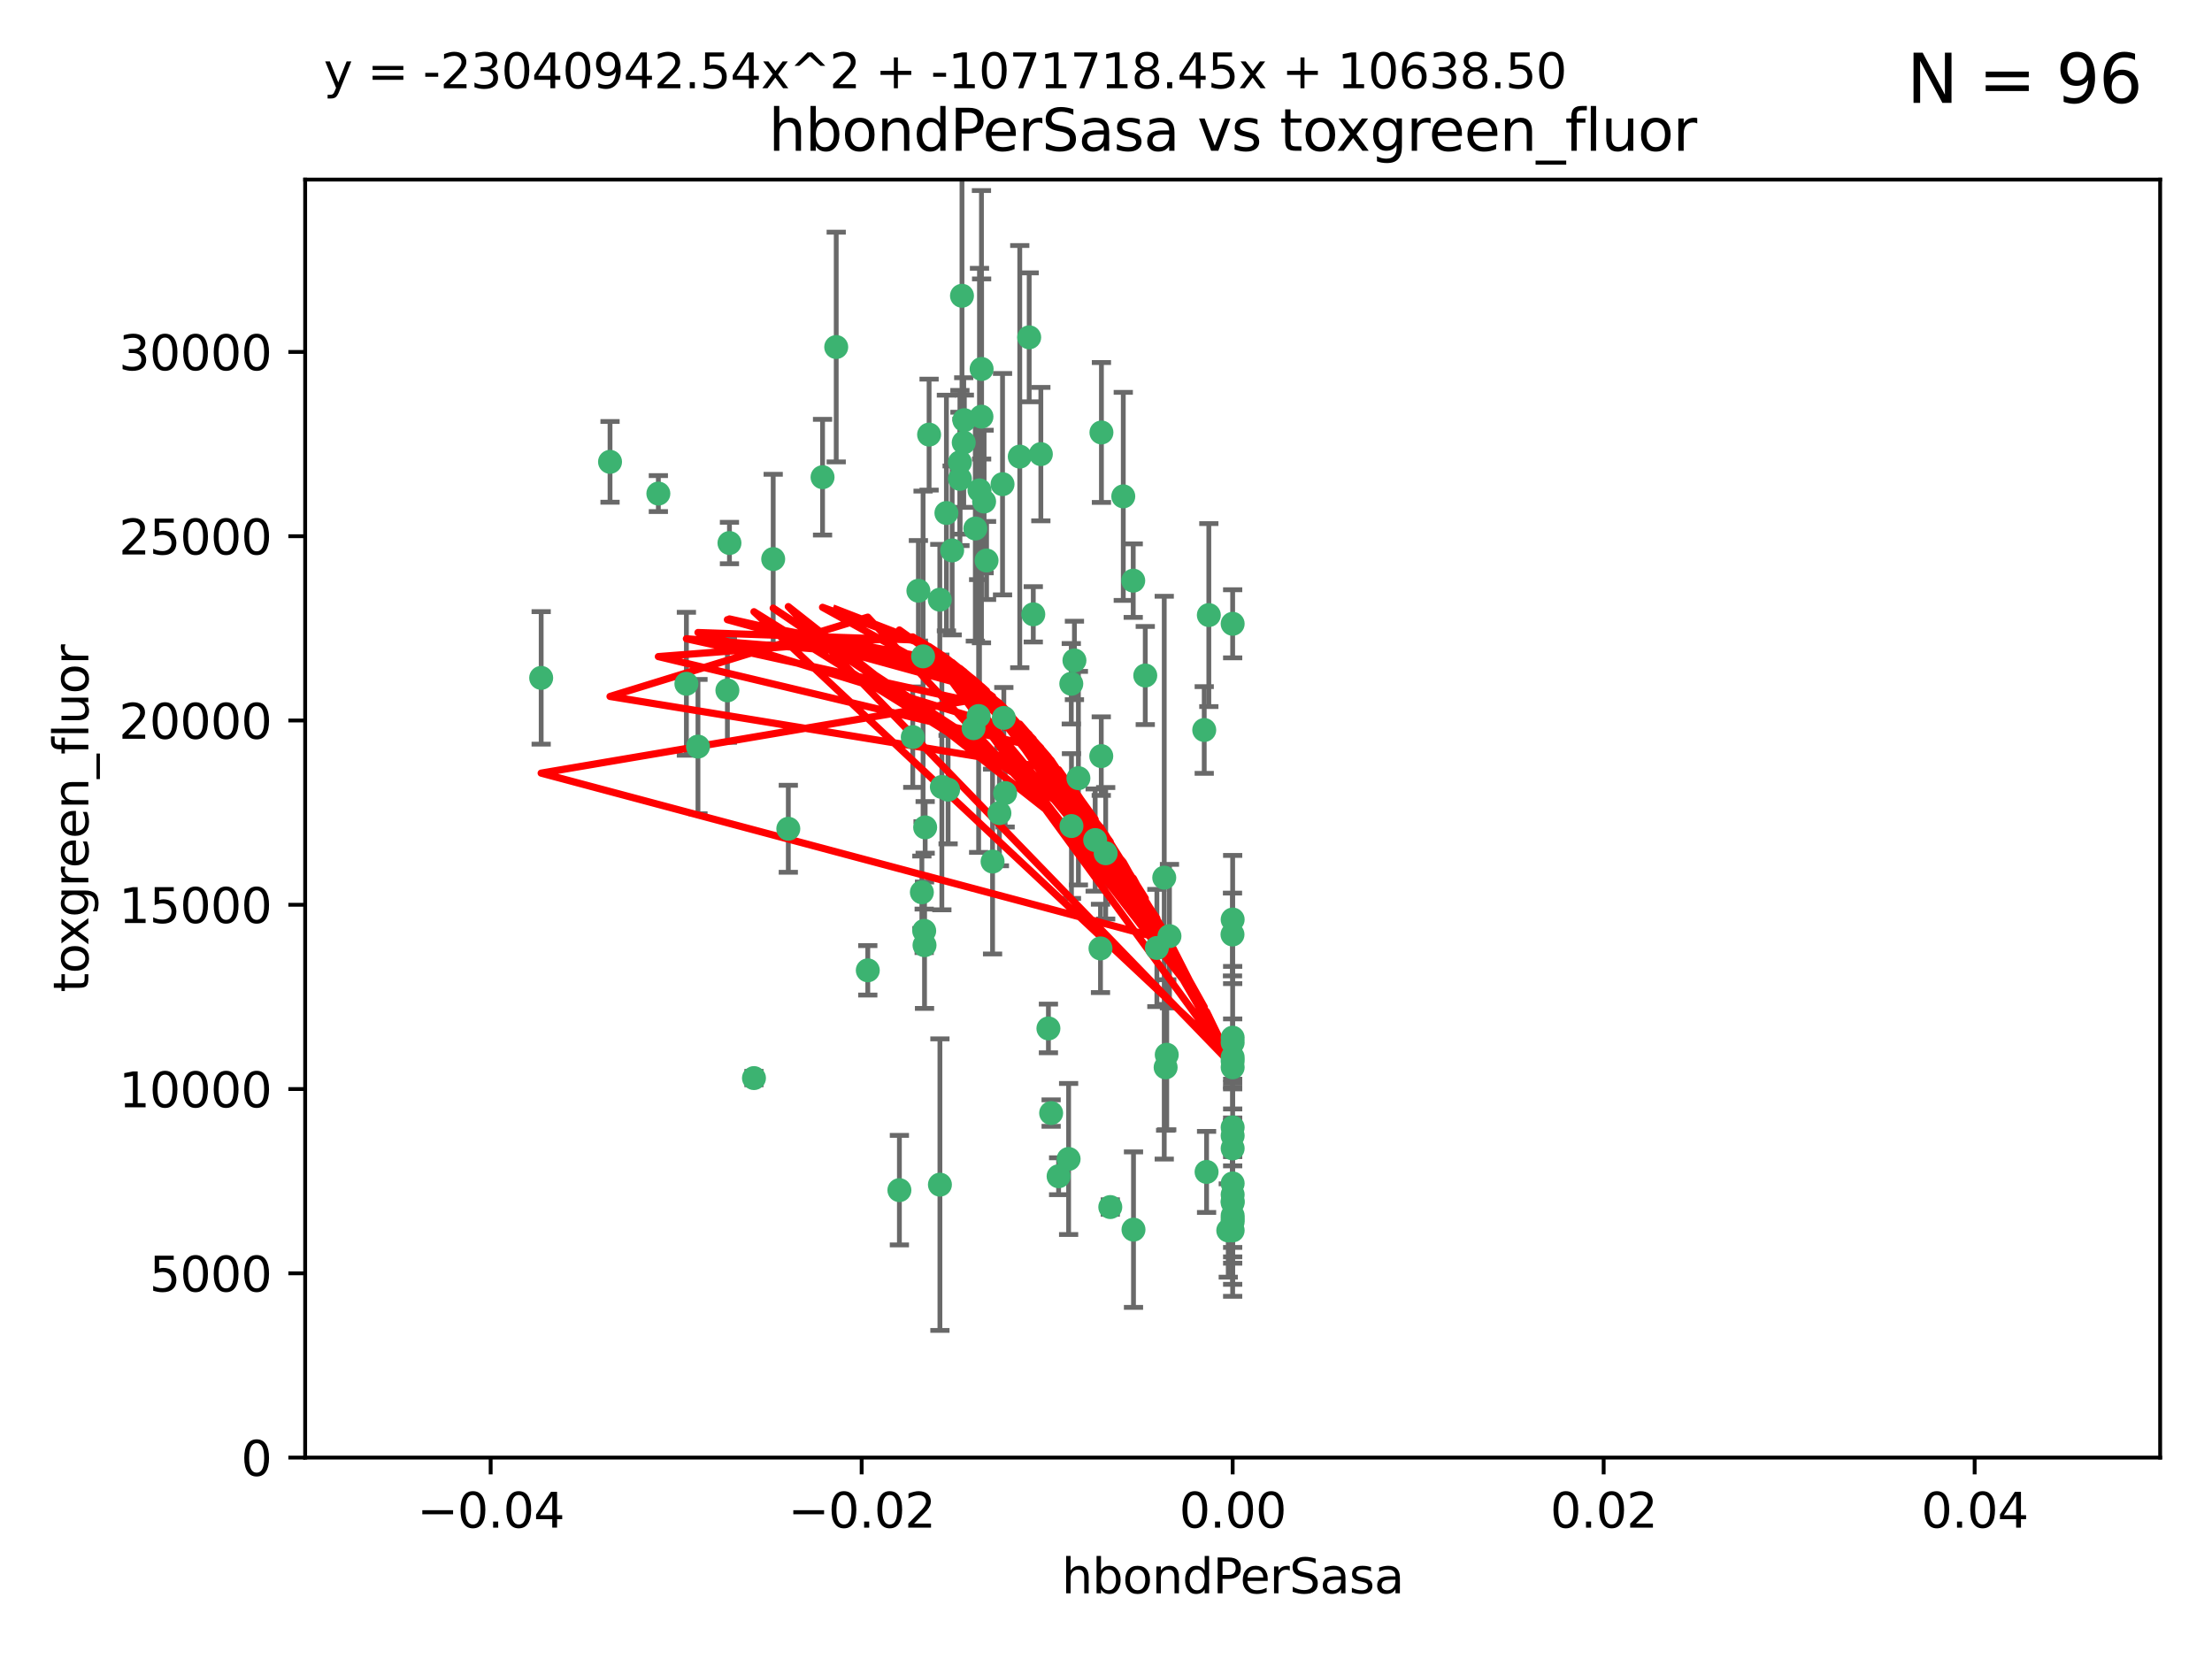 <?xml version="1.0" encoding="utf-8" standalone="no"?>
<!DOCTYPE svg PUBLIC "-//W3C//DTD SVG 1.1//EN"
  "http://www.w3.org/Graphics/SVG/1.1/DTD/svg11.dtd">
<svg xmlns:xlink="http://www.w3.org/1999/xlink" width="460.8pt" height="345.6pt" viewBox="0 0 460.8 345.6" xmlns="http://www.w3.org/2000/svg" version="1.1">
 <defs>
  <style type="text/css">*{stroke-linejoin: round; stroke-linecap: butt}</style>
 </defs>
 <g id="figure_1">
  <g id="patch_1">
   <path d="M 0 345.6 
L 460.8 345.6 
L 460.8 0 
L 0 0 
z
" style="fill: #ffffff"/>
  </g>
  <g id="axes_1">
   <g id="patch_2">
    <path d="M 63.571 303.64 
L 450 303.64 
L 450 37.411 
L 63.571 37.411 
z
" style="fill: #ffffff"/>
   </g>
   <g id="PathCollection_1">
    <defs>
     <path id="m9163b60aaf" d="M 0 1.118 
C 0.297 1.118 0.581 1 0.791 0.791 
C 1 0.581 1.118 0.297 1.118 0 
C 1.118 -0.297 1 -0.581 0.791 -0.791 
C 0.581 -1 0.297 -1.118 0 -1.118 
C -0.297 -1.118 -0.581 -1 -0.791 -0.791 
C -1 -0.581 -1.118 -0.297 -1.118 0 
C -1.118 0.297 -1 0.581 -0.791 0.791 
C -0.581 1 -0.297 1.118 0 1.118 
z
" style="stroke: #3cb371"/>
    </defs>
    <g clip-path="url(#pfe2db7e54a)">
     <use xlink:href="#m9163b60aaf" x="174.2" y="72.294" style="fill: #3cb371; stroke: #3cb371"/>
     <use xlink:href="#m9163b60aaf" x="192.294" y="136.733" style="fill: #3cb371; stroke: #3cb371"/>
     <use xlink:href="#m9163b60aaf" x="200.763" y="92.187" style="fill: #3cb371; stroke: #3cb371"/>
     <use xlink:href="#m9163b60aaf" x="151.96" y="113.121" style="fill: #3cb371; stroke: #3cb371"/>
     <use xlink:href="#m9163b60aaf" x="204.046" y="102.144" style="fill: #3cb371; stroke: #3cb371"/>
     <use xlink:href="#m9163b60aaf" x="199.974" y="99.763" style="fill: #3cb371; stroke: #3cb371"/>
     <use xlink:href="#m9163b60aaf" x="214.399" y="70.271" style="fill: #3cb371; stroke: #3cb371"/>
     <use xlink:href="#m9163b60aaf" x="145.4" y="155.531" style="fill: #3cb371; stroke: #3cb371"/>
     <use xlink:href="#m9163b60aaf" x="191.319" y="123.063" style="fill: #3cb371; stroke: #3cb371"/>
     <use xlink:href="#m9163b60aaf" x="202.808" y="151.693" style="fill: #3cb371; stroke: #3cb371"/>
     <use xlink:href="#m9163b60aaf" x="196.206" y="163.936" style="fill: #3cb371; stroke: #3cb371"/>
     <use xlink:href="#m9163b60aaf" x="205.007" y="104.476" style="fill: #3cb371; stroke: #3cb371"/>
     <use xlink:href="#m9163b60aaf" x="198.35" y="114.664" style="fill: #3cb371; stroke: #3cb371"/>
     <use xlink:href="#m9163b60aaf" x="151.53" y="143.815" style="fill: #3cb371; stroke: #3cb371"/>
     <use xlink:href="#m9163b60aaf" x="205.518" y="116.762" style="fill: #3cb371; stroke: #3cb371"/>
     <use xlink:href="#m9163b60aaf" x="204.488" y="76.865" style="fill: #3cb371; stroke: #3cb371"/>
     <use xlink:href="#m9163b60aaf" x="229.449" y="90.091" style="fill: #3cb371; stroke: #3cb371"/>
     <use xlink:href="#m9163b60aaf" x="200.398" y="61.614" style="fill: #3cb371; stroke: #3cb371"/>
     <use xlink:href="#m9163b60aaf" x="190.148" y="153.559" style="fill: #3cb371; stroke: #3cb371"/>
     <use xlink:href="#m9163b60aaf" x="137.148" y="102.821" style="fill: #3cb371; stroke: #3cb371"/>
     <use xlink:href="#m9163b60aaf" x="216.829" y="94.6" style="fill: #3cb371; stroke: #3cb371"/>
     <use xlink:href="#m9163b60aaf" x="203.868" y="149.16" style="fill: #3cb371; stroke: #3cb371"/>
     <use xlink:href="#m9163b60aaf" x="215.253" y="127.973" style="fill: #3cb371; stroke: #3cb371"/>
     <use xlink:href="#m9163b60aaf" x="192.595" y="196.901" style="fill: #3cb371; stroke: #3cb371"/>
     <use xlink:href="#m9163b60aaf" x="223.825" y="137.58" style="fill: #3cb371; stroke: #3cb371"/>
     <use xlink:href="#m9163b60aaf" x="197.506" y="164.499" style="fill: #3cb371; stroke: #3cb371"/>
     <use xlink:href="#m9163b60aaf" x="142.99" y="142.442" style="fill: #3cb371; stroke: #3cb371"/>
     <use xlink:href="#m9163b60aaf" x="209.388" y="165.211" style="fill: #3cb371; stroke: #3cb371"/>
     <use xlink:href="#m9163b60aaf" x="195.803" y="246.782" style="fill: #3cb371; stroke: #3cb371"/>
     <use xlink:href="#m9163b60aaf" x="193.547" y="90.534" style="fill: #3cb371; stroke: #3cb371"/>
     <use xlink:href="#m9163b60aaf" x="171.352" y="99.407" style="fill: #3cb371; stroke: #3cb371"/>
     <use xlink:href="#m9163b60aaf" x="209.117" y="149.553" style="fill: #3cb371; stroke: #3cb371"/>
     <use xlink:href="#m9163b60aaf" x="195.78" y="124.926" style="fill: #3cb371; stroke: #3cb371"/>
     <use xlink:href="#m9163b60aaf" x="208.847" y="100.862" style="fill: #3cb371; stroke: #3cb371"/>
     <use xlink:href="#m9163b60aaf" x="197.156" y="106.867" style="fill: #3cb371; stroke: #3cb371"/>
     <use xlink:href="#m9163b60aaf" x="203.181" y="110.098" style="fill: #3cb371; stroke: #3cb371"/>
     <use xlink:href="#m9163b60aaf" x="223.169" y="142.44" style="fill: #3cb371; stroke: #3cb371"/>
     <use xlink:href="#m9163b60aaf" x="251.822" y="128.131" style="fill: #3cb371; stroke: #3cb371"/>
     <use xlink:href="#m9163b60aaf" x="204.456" y="86.8" style="fill: #3cb371; stroke: #3cb371"/>
     <use xlink:href="#m9163b60aaf" x="222.612" y="241.437" style="fill: #3cb371; stroke: #3cb371"/>
     <use xlink:href="#m9163b60aaf" x="199.969" y="96.298" style="fill: #3cb371; stroke: #3cb371"/>
     <use xlink:href="#m9163b60aaf" x="233.999" y="103.401" style="fill: #3cb371; stroke: #3cb371"/>
     <use xlink:href="#m9163b60aaf" x="250.864" y="152.072" style="fill: #3cb371; stroke: #3cb371"/>
     <use xlink:href="#m9163b60aaf" x="192.043" y="185.876" style="fill: #3cb371; stroke: #3cb371"/>
     <use xlink:href="#m9163b60aaf" x="218.405" y="214.241" style="fill: #3cb371; stroke: #3cb371"/>
     <use xlink:href="#m9163b60aaf" x="212.436" y="95.121" style="fill: #3cb371; stroke: #3cb371"/>
     <use xlink:href="#m9163b60aaf" x="231.293" y="251.452" style="fill: #3cb371; stroke: #3cb371"/>
     <use xlink:href="#m9163b60aaf" x="220.527" y="245.034" style="fill: #3cb371; stroke: #3cb371"/>
     <use xlink:href="#m9163b60aaf" x="127.081" y="96.211" style="fill: #3cb371; stroke: #3cb371"/>
     <use xlink:href="#m9163b60aaf" x="180.776" y="202.138" style="fill: #3cb371; stroke: #3cb371"/>
     <use xlink:href="#m9163b60aaf" x="243.621" y="195.013" style="fill: #3cb371; stroke: #3cb371"/>
     <use xlink:href="#m9163b60aaf" x="112.736" y="141.216" style="fill: #3cb371; stroke: #3cb371"/>
     <use xlink:href="#m9163b60aaf" x="206.77" y="179.478" style="fill: #3cb371; stroke: #3cb371"/>
     <use xlink:href="#m9163b60aaf" x="187.361" y="247.93" style="fill: #3cb371; stroke: #3cb371"/>
     <use xlink:href="#m9163b60aaf" x="208.195" y="169.397" style="fill: #3cb371; stroke: #3cb371"/>
     <use xlink:href="#m9163b60aaf" x="218.971" y="231.871" style="fill: #3cb371; stroke: #3cb371"/>
     <use xlink:href="#m9163b60aaf" x="241" y="197.478" style="fill: #3cb371; stroke: #3cb371"/>
     <use xlink:href="#m9163b60aaf" x="200.892" y="87.531" style="fill: #3cb371; stroke: #3cb371"/>
     <use xlink:href="#m9163b60aaf" x="229.414" y="157.513" style="fill: #3cb371; stroke: #3cb371"/>
     <use xlink:href="#m9163b60aaf" x="242.534" y="182.831" style="fill: #3cb371; stroke: #3cb371"/>
     <use xlink:href="#m9163b60aaf" x="192.527" y="193.912" style="fill: #3cb371; stroke: #3cb371"/>
     <use xlink:href="#m9163b60aaf" x="256.751" y="194.673" style="fill: #3cb371; stroke: #3cb371"/>
     <use xlink:href="#m9163b60aaf" x="230.332" y="177.75" style="fill: #3cb371; stroke: #3cb371"/>
     <use xlink:href="#m9163b60aaf" x="161.071" y="116.464" style="fill: #3cb371; stroke: #3cb371"/>
     <use xlink:href="#m9163b60aaf" x="228.144" y="174.998" style="fill: #3cb371; stroke: #3cb371"/>
     <use xlink:href="#m9163b60aaf" x="223.205" y="172.082" style="fill: #3cb371; stroke: #3cb371"/>
     <use xlink:href="#m9163b60aaf" x="256.786" y="234.855" style="fill: #3cb371; stroke: #3cb371"/>
     <use xlink:href="#m9163b60aaf" x="242.824" y="222.355" style="fill: #3cb371; stroke: #3cb371"/>
     <use xlink:href="#m9163b60aaf" x="192.729" y="172.356" style="fill: #3cb371; stroke: #3cb371"/>
     <use xlink:href="#m9163b60aaf" x="243.055" y="219.725" style="fill: #3cb371; stroke: #3cb371"/>
     <use xlink:href="#m9163b60aaf" x="256.786" y="191.554" style="fill: #3cb371; stroke: #3cb371"/>
     <use xlink:href="#m9163b60aaf" x="256.786" y="222.343" style="fill: #3cb371; stroke: #3cb371"/>
     <use xlink:href="#m9163b60aaf" x="256.786" y="254.514" style="fill: #3cb371; stroke: #3cb371"/>
     <use xlink:href="#m9163b60aaf" x="256.786" y="129.947" style="fill: #3cb371; stroke: #3cb371"/>
     <use xlink:href="#m9163b60aaf" x="256.786" y="216.17" style="fill: #3cb371; stroke: #3cb371"/>
     <use xlink:href="#m9163b60aaf" x="256.786" y="253.898" style="fill: #3cb371; stroke: #3cb371"/>
     <use xlink:href="#m9163b60aaf" x="224.65" y="162.105" style="fill: #3cb371; stroke: #3cb371"/>
     <use xlink:href="#m9163b60aaf" x="238.58" y="140.722" style="fill: #3cb371; stroke: #3cb371"/>
     <use xlink:href="#m9163b60aaf" x="229.252" y="197.571" style="fill: #3cb371; stroke: #3cb371"/>
     <use xlink:href="#m9163b60aaf" x="157.065" y="224.585" style="fill: #3cb371; stroke: #3cb371"/>
     <use xlink:href="#m9163b60aaf" x="255.869" y="256.331" style="fill: #3cb371; stroke: #3cb371"/>
     <use xlink:href="#m9163b60aaf" x="256.786" y="250.216" style="fill: #3cb371; stroke: #3cb371"/>
     <use xlink:href="#m9163b60aaf" x="256.786" y="221.023" style="fill: #3cb371; stroke: #3cb371"/>
     <use xlink:href="#m9163b60aaf" x="256.786" y="236.599" style="fill: #3cb371; stroke: #3cb371"/>
     <use xlink:href="#m9163b60aaf" x="236.073" y="120.958" style="fill: #3cb371; stroke: #3cb371"/>
     <use xlink:href="#m9163b60aaf" x="256.786" y="253.241" style="fill: #3cb371; stroke: #3cb371"/>
     <use xlink:href="#m9163b60aaf" x="256.786" y="239.234" style="fill: #3cb371; stroke: #3cb371"/>
     <use xlink:href="#m9163b60aaf" x="256.786" y="250.509" style="fill: #3cb371; stroke: #3cb371"/>
     <use xlink:href="#m9163b60aaf" x="256.786" y="220.252" style="fill: #3cb371; stroke: #3cb371"/>
     <use xlink:href="#m9163b60aaf" x="236.128" y="256.155" style="fill: #3cb371; stroke: #3cb371"/>
     <use xlink:href="#m9163b60aaf" x="164.219" y="172.649" style="fill: #3cb371; stroke: #3cb371"/>
     <use xlink:href="#m9163b60aaf" x="256.786" y="256.316" style="fill: #3cb371; stroke: #3cb371"/>
     <use xlink:href="#m9163b60aaf" x="256.786" y="246.532" style="fill: #3cb371; stroke: #3cb371"/>
     <use xlink:href="#m9163b60aaf" x="256.786" y="217.17" style="fill: #3cb371; stroke: #3cb371"/>
     <use xlink:href="#m9163b60aaf" x="251.352" y="244.135" style="fill: #3cb371; stroke: #3cb371"/>
     <use xlink:href="#m9163b60aaf" x="256.786" y="248.861" style="fill: #3cb371; stroke: #3cb371"/>
    </g>
   </g>
   <g id="matplotlib.axis_1">
    <g id="xtick_1">
     <g id="line2d_1">
      <defs>
       <path id="mc5c5d90775" d="M 0 0 
L 0 3.5 
" style="stroke: #000000; stroke-width: 0.8"/>
      </defs>
      <g>
       <use xlink:href="#mc5c5d90775" x="102.214" y="303.64" style="stroke: #000000; stroke-width: 0.8"/>
      </g>
     </g>
     <g id="text_1">
      <!-- −0.04 -->
      <g transform="translate(86.891 318.238)scale(0.1 -0.1)">
       <defs>
        <path id="DejaVuSans-2212" d="M 678 2272 
L 4684 2272 
L 4684 1741 
L 678 1741 
L 678 2272 
z
" transform="scale(0.016)"/>
        <path id="DejaVuSans-30" d="M 2034 4250 
Q 1547 4250 1301 3770 
Q 1056 3291 1056 2328 
Q 1056 1369 1301 889 
Q 1547 409 2034 409 
Q 2525 409 2770 889 
Q 3016 1369 3016 2328 
Q 3016 3291 2770 3770 
Q 2525 4250 2034 4250 
z
M 2034 4750 
Q 2819 4750 3233 4129 
Q 3647 3509 3647 2328 
Q 3647 1150 3233 529 
Q 2819 -91 2034 -91 
Q 1250 -91 836 529 
Q 422 1150 422 2328 
Q 422 3509 836 4129 
Q 1250 4750 2034 4750 
z
" transform="scale(0.016)"/>
        <path id="DejaVuSans-2e" d="M 684 794 
L 1344 794 
L 1344 0 
L 684 0 
L 684 794 
z
" transform="scale(0.016)"/>
        <path id="DejaVuSans-34" d="M 2419 4116 
L 825 1625 
L 2419 1625 
L 2419 4116 
z
M 2253 4666 
L 3047 4666 
L 3047 1625 
L 3713 1625 
L 3713 1100 
L 3047 1100 
L 3047 0 
L 2419 0 
L 2419 1100 
L 313 1100 
L 313 1709 
L 2253 4666 
z
" transform="scale(0.016)"/>
       </defs>
       <use xlink:href="#DejaVuSans-2212"/>
       <use xlink:href="#DejaVuSans-30" x="83.789"/>
       <use xlink:href="#DejaVuSans-2e" x="147.412"/>
       <use xlink:href="#DejaVuSans-30" x="179.199"/>
       <use xlink:href="#DejaVuSans-34" x="242.822"/>
      </g>
     </g>
    </g>
    <g id="xtick_2">
     <g id="line2d_2">
      <g>
       <use xlink:href="#mc5c5d90775" x="179.5" y="303.64" style="stroke: #000000; stroke-width: 0.8"/>
      </g>
     </g>
     <g id="text_2">
      <!-- −0.02 -->
      <g transform="translate(164.177 318.238)scale(0.1 -0.1)">
       <defs>
        <path id="DejaVuSans-32" d="M 1228 531 
L 3431 531 
L 3431 0 
L 469 0 
L 469 531 
Q 828 903 1448 1529 
Q 2069 2156 2228 2338 
Q 2531 2678 2651 2914 
Q 2772 3150 2772 3378 
Q 2772 3750 2511 3984 
Q 2250 4219 1831 4219 
Q 1534 4219 1204 4116 
Q 875 4013 500 3803 
L 500 4441 
Q 881 4594 1212 4672 
Q 1544 4750 1819 4750 
Q 2544 4750 2975 4387 
Q 3406 4025 3406 3419 
Q 3406 3131 3298 2873 
Q 3191 2616 2906 2266 
Q 2828 2175 2409 1742 
Q 1991 1309 1228 531 
z
" transform="scale(0.016)"/>
       </defs>
       <use xlink:href="#DejaVuSans-2212"/>
       <use xlink:href="#DejaVuSans-30" x="83.789"/>
       <use xlink:href="#DejaVuSans-2e" x="147.412"/>
       <use xlink:href="#DejaVuSans-30" x="179.199"/>
       <use xlink:href="#DejaVuSans-32" x="242.822"/>
      </g>
     </g>
    </g>
    <g id="xtick_3">
     <g id="line2d_3">
      <g>
       <use xlink:href="#mc5c5d90775" x="256.786" y="303.64" style="stroke: #000000; stroke-width: 0.8"/>
      </g>
     </g>
     <g id="text_3">
      <!-- 0.00 -->
      <g transform="translate(245.653 318.238)scale(0.1 -0.1)">
       <use xlink:href="#DejaVuSans-30"/>
       <use xlink:href="#DejaVuSans-2e" x="63.623"/>
       <use xlink:href="#DejaVuSans-30" x="95.41"/>
       <use xlink:href="#DejaVuSans-30" x="159.033"/>
      </g>
     </g>
    </g>
    <g id="xtick_4">
     <g id="line2d_4">
      <g>
       <use xlink:href="#mc5c5d90775" x="334.071" y="303.64" style="stroke: #000000; stroke-width: 0.8"/>
      </g>
     </g>
     <g id="text_4">
      <!-- 0.02 -->
      <g transform="translate(322.939 318.238)scale(0.1 -0.1)">
       <use xlink:href="#DejaVuSans-30"/>
       <use xlink:href="#DejaVuSans-2e" x="63.623"/>
       <use xlink:href="#DejaVuSans-30" x="95.41"/>
       <use xlink:href="#DejaVuSans-32" x="159.033"/>
      </g>
     </g>
    </g>
    <g id="xtick_5">
     <g id="line2d_5">
      <g>
       <use xlink:href="#mc5c5d90775" x="411.357" y="303.64" style="stroke: #000000; stroke-width: 0.8"/>
      </g>
     </g>
     <g id="text_5">
      <!-- 0.04 -->
      <g transform="translate(400.224 318.238)scale(0.1 -0.1)">
       <use xlink:href="#DejaVuSans-30"/>
       <use xlink:href="#DejaVuSans-2e" x="63.623"/>
       <use xlink:href="#DejaVuSans-30" x="95.41"/>
       <use xlink:href="#DejaVuSans-34" x="159.033"/>
      </g>
     </g>
    </g>
    <g id="text_6">
     <!-- hbondPerSasa -->
     <g transform="translate(221.168 331.917)scale(0.1 -0.1)">
      <defs>
       <path id="DejaVuSans-68" d="M 3513 2113 
L 3513 0 
L 2938 0 
L 2938 2094 
Q 2938 2591 2744 2837 
Q 2550 3084 2163 3084 
Q 1697 3084 1428 2787 
Q 1159 2491 1159 1978 
L 1159 0 
L 581 0 
L 581 4863 
L 1159 4863 
L 1159 2956 
Q 1366 3272 1645 3428 
Q 1925 3584 2291 3584 
Q 2894 3584 3203 3211 
Q 3513 2838 3513 2113 
z
" transform="scale(0.016)"/>
       <path id="DejaVuSans-62" d="M 3116 1747 
Q 3116 2381 2855 2742 
Q 2594 3103 2138 3103 
Q 1681 3103 1420 2742 
Q 1159 2381 1159 1747 
Q 1159 1113 1420 752 
Q 1681 391 2138 391 
Q 2594 391 2855 752 
Q 3116 1113 3116 1747 
z
M 1159 2969 
Q 1341 3281 1617 3432 
Q 1894 3584 2278 3584 
Q 2916 3584 3314 3078 
Q 3713 2572 3713 1747 
Q 3713 922 3314 415 
Q 2916 -91 2278 -91 
Q 1894 -91 1617 61 
Q 1341 213 1159 525 
L 1159 0 
L 581 0 
L 581 4863 
L 1159 4863 
L 1159 2969 
z
" transform="scale(0.016)"/>
       <path id="DejaVuSans-6f" d="M 1959 3097 
Q 1497 3097 1228 2736 
Q 959 2375 959 1747 
Q 959 1119 1226 758 
Q 1494 397 1959 397 
Q 2419 397 2687 759 
Q 2956 1122 2956 1747 
Q 2956 2369 2687 2733 
Q 2419 3097 1959 3097 
z
M 1959 3584 
Q 2709 3584 3137 3096 
Q 3566 2609 3566 1747 
Q 3566 888 3137 398 
Q 2709 -91 1959 -91 
Q 1206 -91 779 398 
Q 353 888 353 1747 
Q 353 2609 779 3096 
Q 1206 3584 1959 3584 
z
" transform="scale(0.016)"/>
       <path id="DejaVuSans-6e" d="M 3513 2113 
L 3513 0 
L 2938 0 
L 2938 2094 
Q 2938 2591 2744 2837 
Q 2550 3084 2163 3084 
Q 1697 3084 1428 2787 
Q 1159 2491 1159 1978 
L 1159 0 
L 581 0 
L 581 3500 
L 1159 3500 
L 1159 2956 
Q 1366 3272 1645 3428 
Q 1925 3584 2291 3584 
Q 2894 3584 3203 3211 
Q 3513 2838 3513 2113 
z
" transform="scale(0.016)"/>
       <path id="DejaVuSans-64" d="M 2906 2969 
L 2906 4863 
L 3481 4863 
L 3481 0 
L 2906 0 
L 2906 525 
Q 2725 213 2448 61 
Q 2172 -91 1784 -91 
Q 1150 -91 751 415 
Q 353 922 353 1747 
Q 353 2572 751 3078 
Q 1150 3584 1784 3584 
Q 2172 3584 2448 3432 
Q 2725 3281 2906 2969 
z
M 947 1747 
Q 947 1113 1208 752 
Q 1469 391 1925 391 
Q 2381 391 2643 752 
Q 2906 1113 2906 1747 
Q 2906 2381 2643 2742 
Q 2381 3103 1925 3103 
Q 1469 3103 1208 2742 
Q 947 2381 947 1747 
z
" transform="scale(0.016)"/>
       <path id="DejaVuSans-50" d="M 1259 4147 
L 1259 2394 
L 2053 2394 
Q 2494 2394 2734 2622 
Q 2975 2850 2975 3272 
Q 2975 3691 2734 3919 
Q 2494 4147 2053 4147 
L 1259 4147 
z
M 628 4666 
L 2053 4666 
Q 2838 4666 3239 4311 
Q 3641 3956 3641 3272 
Q 3641 2581 3239 2228 
Q 2838 1875 2053 1875 
L 1259 1875 
L 1259 0 
L 628 0 
L 628 4666 
z
" transform="scale(0.016)"/>
       <path id="DejaVuSans-65" d="M 3597 1894 
L 3597 1613 
L 953 1613 
Q 991 1019 1311 708 
Q 1631 397 2203 397 
Q 2534 397 2845 478 
Q 3156 559 3463 722 
L 3463 178 
Q 3153 47 2828 -22 
Q 2503 -91 2169 -91 
Q 1331 -91 842 396 
Q 353 884 353 1716 
Q 353 2575 817 3079 
Q 1281 3584 2069 3584 
Q 2775 3584 3186 3129 
Q 3597 2675 3597 1894 
z
M 3022 2063 
Q 3016 2534 2758 2815 
Q 2500 3097 2075 3097 
Q 1594 3097 1305 2825 
Q 1016 2553 972 2059 
L 3022 2063 
z
" transform="scale(0.016)"/>
       <path id="DejaVuSans-72" d="M 2631 2963 
Q 2534 3019 2420 3045 
Q 2306 3072 2169 3072 
Q 1681 3072 1420 2755 
Q 1159 2438 1159 1844 
L 1159 0 
L 581 0 
L 581 3500 
L 1159 3500 
L 1159 2956 
Q 1341 3275 1631 3429 
Q 1922 3584 2338 3584 
Q 2397 3584 2469 3576 
Q 2541 3569 2628 3553 
L 2631 2963 
z
" transform="scale(0.016)"/>
       <path id="DejaVuSans-53" d="M 3425 4513 
L 3425 3897 
Q 3066 4069 2747 4153 
Q 2428 4238 2131 4238 
Q 1616 4238 1336 4038 
Q 1056 3838 1056 3469 
Q 1056 3159 1242 3001 
Q 1428 2844 1947 2747 
L 2328 2669 
Q 3034 2534 3370 2195 
Q 3706 1856 3706 1288 
Q 3706 609 3251 259 
Q 2797 -91 1919 -91 
Q 1588 -91 1214 -16 
Q 841 59 441 206 
L 441 856 
Q 825 641 1194 531 
Q 1563 422 1919 422 
Q 2459 422 2753 634 
Q 3047 847 3047 1241 
Q 3047 1584 2836 1778 
Q 2625 1972 2144 2069 
L 1759 2144 
Q 1053 2284 737 2584 
Q 422 2884 422 3419 
Q 422 4038 858 4394 
Q 1294 4750 2059 4750 
Q 2388 4750 2728 4690 
Q 3069 4631 3425 4513 
z
" transform="scale(0.016)"/>
       <path id="DejaVuSans-61" d="M 2194 1759 
Q 1497 1759 1228 1600 
Q 959 1441 959 1056 
Q 959 750 1161 570 
Q 1363 391 1709 391 
Q 2188 391 2477 730 
Q 2766 1069 2766 1631 
L 2766 1759 
L 2194 1759 
z
M 3341 1997 
L 3341 0 
L 2766 0 
L 2766 531 
Q 2569 213 2275 61 
Q 1981 -91 1556 -91 
Q 1019 -91 701 211 
Q 384 513 384 1019 
Q 384 1609 779 1909 
Q 1175 2209 1959 2209 
L 2766 2209 
L 2766 2266 
Q 2766 2663 2505 2880 
Q 2244 3097 1772 3097 
Q 1472 3097 1187 3025 
Q 903 2953 641 2809 
L 641 3341 
Q 956 3463 1253 3523 
Q 1550 3584 1831 3584 
Q 2591 3584 2966 3190 
Q 3341 2797 3341 1997 
z
" transform="scale(0.016)"/>
       <path id="DejaVuSans-73" d="M 2834 3397 
L 2834 2853 
Q 2591 2978 2328 3040 
Q 2066 3103 1784 3103 
Q 1356 3103 1142 2972 
Q 928 2841 928 2578 
Q 928 2378 1081 2264 
Q 1234 2150 1697 2047 
L 1894 2003 
Q 2506 1872 2764 1633 
Q 3022 1394 3022 966 
Q 3022 478 2636 193 
Q 2250 -91 1575 -91 
Q 1294 -91 989 -36 
Q 684 19 347 128 
L 347 722 
Q 666 556 975 473 
Q 1284 391 1588 391 
Q 1994 391 2212 530 
Q 2431 669 2431 922 
Q 2431 1156 2273 1281 
Q 2116 1406 1581 1522 
L 1381 1569 
Q 847 1681 609 1914 
Q 372 2147 372 2553 
Q 372 3047 722 3315 
Q 1072 3584 1716 3584 
Q 2034 3584 2315 3537 
Q 2597 3491 2834 3397 
z
" transform="scale(0.016)"/>
      </defs>
      <use xlink:href="#DejaVuSans-68"/>
      <use xlink:href="#DejaVuSans-62" x="63.379"/>
      <use xlink:href="#DejaVuSans-6f" x="126.855"/>
      <use xlink:href="#DejaVuSans-6e" x="188.037"/>
      <use xlink:href="#DejaVuSans-64" x="251.416"/>
      <use xlink:href="#DejaVuSans-50" x="314.893"/>
      <use xlink:href="#DejaVuSans-65" x="371.57"/>
      <use xlink:href="#DejaVuSans-72" x="433.094"/>
      <use xlink:href="#DejaVuSans-53" x="474.207"/>
      <use xlink:href="#DejaVuSans-61" x="537.684"/>
      <use xlink:href="#DejaVuSans-73" x="598.963"/>
      <use xlink:href="#DejaVuSans-61" x="651.062"/>
     </g>
    </g>
   </g>
   <g id="matplotlib.axis_2">
    <g id="ytick_1">
     <g id="line2d_6">
      <defs>
       <path id="mdf95017468" d="M 0 0 
L -3.5 0 
" style="stroke: #000000; stroke-width: 0.8"/>
      </defs>
      <g>
       <use xlink:href="#mdf95017468" x="63.571" y="303.64" style="stroke: #000000; stroke-width: 0.8"/>
      </g>
     </g>
     <g id="text_7">
      <!-- 0 -->
      <g transform="translate(50.209 307.439)scale(0.1 -0.1)">
       <use xlink:href="#DejaVuSans-30"/>
      </g>
     </g>
    </g>
    <g id="ytick_2">
     <g id="line2d_7">
      <g>
       <use xlink:href="#mdf95017468" x="63.571" y="265.253" style="stroke: #000000; stroke-width: 0.8"/>
      </g>
     </g>
     <g id="text_8">
      <!-- 5000 -->
      <g transform="translate(31.121 269.052)scale(0.1 -0.1)">
       <defs>
        <path id="DejaVuSans-35" d="M 691 4666 
L 3169 4666 
L 3169 4134 
L 1269 4134 
L 1269 2991 
Q 1406 3038 1543 3061 
Q 1681 3084 1819 3084 
Q 2600 3084 3056 2656 
Q 3513 2228 3513 1497 
Q 3513 744 3044 326 
Q 2575 -91 1722 -91 
Q 1428 -91 1123 -41 
Q 819 9 494 109 
L 494 744 
Q 775 591 1075 516 
Q 1375 441 1709 441 
Q 2250 441 2565 725 
Q 2881 1009 2881 1497 
Q 2881 1984 2565 2268 
Q 2250 2553 1709 2553 
Q 1456 2553 1204 2497 
Q 953 2441 691 2322 
L 691 4666 
z
" transform="scale(0.016)"/>
       </defs>
       <use xlink:href="#DejaVuSans-35"/>
       <use xlink:href="#DejaVuSans-30" x="63.623"/>
       <use xlink:href="#DejaVuSans-30" x="127.246"/>
       <use xlink:href="#DejaVuSans-30" x="190.869"/>
      </g>
     </g>
    </g>
    <g id="ytick_3">
     <g id="line2d_8">
      <g>
       <use xlink:href="#mdf95017468" x="63.571" y="226.866" style="stroke: #000000; stroke-width: 0.8"/>
      </g>
     </g>
     <g id="text_9">
      <!-- 10000 -->
      <g transform="translate(24.759 230.665)scale(0.1 -0.1)">
       <defs>
        <path id="DejaVuSans-31" d="M 794 531 
L 1825 531 
L 1825 4091 
L 703 3866 
L 703 4441 
L 1819 4666 
L 2450 4666 
L 2450 531 
L 3481 531 
L 3481 0 
L 794 0 
L 794 531 
z
" transform="scale(0.016)"/>
       </defs>
       <use xlink:href="#DejaVuSans-31"/>
       <use xlink:href="#DejaVuSans-30" x="63.623"/>
       <use xlink:href="#DejaVuSans-30" x="127.246"/>
       <use xlink:href="#DejaVuSans-30" x="190.869"/>
       <use xlink:href="#DejaVuSans-30" x="254.492"/>
      </g>
     </g>
    </g>
    <g id="ytick_4">
     <g id="line2d_9">
      <g>
       <use xlink:href="#mdf95017468" x="63.571" y="188.479" style="stroke: #000000; stroke-width: 0.8"/>
      </g>
     </g>
     <g id="text_10">
      <!-- 15000 -->
      <g transform="translate(24.759 192.278)scale(0.1 -0.1)">
       <use xlink:href="#DejaVuSans-31"/>
       <use xlink:href="#DejaVuSans-35" x="63.623"/>
       <use xlink:href="#DejaVuSans-30" x="127.246"/>
       <use xlink:href="#DejaVuSans-30" x="190.869"/>
       <use xlink:href="#DejaVuSans-30" x="254.492"/>
      </g>
     </g>
    </g>
    <g id="ytick_5">
     <g id="line2d_10">
      <g>
       <use xlink:href="#mdf95017468" x="63.571" y="150.092" style="stroke: #000000; stroke-width: 0.8"/>
      </g>
     </g>
     <g id="text_11">
      <!-- 20000 -->
      <g transform="translate(24.759 153.891)scale(0.1 -0.1)">
       <use xlink:href="#DejaVuSans-32"/>
       <use xlink:href="#DejaVuSans-30" x="63.623"/>
       <use xlink:href="#DejaVuSans-30" x="127.246"/>
       <use xlink:href="#DejaVuSans-30" x="190.869"/>
       <use xlink:href="#DejaVuSans-30" x="254.492"/>
      </g>
     </g>
    </g>
    <g id="ytick_6">
     <g id="line2d_11">
      <g>
       <use xlink:href="#mdf95017468" x="63.571" y="111.705" style="stroke: #000000; stroke-width: 0.8"/>
      </g>
     </g>
     <g id="text_12">
      <!-- 25000 -->
      <g transform="translate(24.759 115.504)scale(0.1 -0.1)">
       <use xlink:href="#DejaVuSans-32"/>
       <use xlink:href="#DejaVuSans-35" x="63.623"/>
       <use xlink:href="#DejaVuSans-30" x="127.246"/>
       <use xlink:href="#DejaVuSans-30" x="190.869"/>
       <use xlink:href="#DejaVuSans-30" x="254.492"/>
      </g>
     </g>
    </g>
    <g id="ytick_7">
     <g id="line2d_12">
      <g>
       <use xlink:href="#mdf95017468" x="63.571" y="73.317" style="stroke: #000000; stroke-width: 0.8"/>
      </g>
     </g>
     <g id="text_13">
      <!-- 30000 -->
      <g transform="translate(24.759 77.117)scale(0.1 -0.1)">
       <defs>
        <path id="DejaVuSans-33" d="M 2597 2516 
Q 3050 2419 3304 2112 
Q 3559 1806 3559 1356 
Q 3559 666 3084 287 
Q 2609 -91 1734 -91 
Q 1441 -91 1130 -33 
Q 819 25 488 141 
L 488 750 
Q 750 597 1062 519 
Q 1375 441 1716 441 
Q 2309 441 2620 675 
Q 2931 909 2931 1356 
Q 2931 1769 2642 2001 
Q 2353 2234 1838 2234 
L 1294 2234 
L 1294 2753 
L 1863 2753 
Q 2328 2753 2575 2939 
Q 2822 3125 2822 3475 
Q 2822 3834 2567 4026 
Q 2313 4219 1838 4219 
Q 1578 4219 1281 4162 
Q 984 4106 628 3988 
L 628 4550 
Q 988 4650 1302 4700 
Q 1616 4750 1894 4750 
Q 2613 4750 3031 4423 
Q 3450 4097 3450 3541 
Q 3450 3153 3228 2886 
Q 3006 2619 2597 2516 
z
" transform="scale(0.016)"/>
       </defs>
       <use xlink:href="#DejaVuSans-33"/>
       <use xlink:href="#DejaVuSans-30" x="63.623"/>
       <use xlink:href="#DejaVuSans-30" x="127.246"/>
       <use xlink:href="#DejaVuSans-30" x="190.869"/>
       <use xlink:href="#DejaVuSans-30" x="254.492"/>
      </g>
     </g>
    </g>
    <g id="text_14">
     <!-- toxgreen_fluor -->
     <g transform="translate(18.401 206.72)rotate(-90)scale(0.1 -0.1)">
      <defs>
       <path id="DejaVuSans-74" d="M 1172 4494 
L 1172 3500 
L 2356 3500 
L 2356 3053 
L 1172 3053 
L 1172 1153 
Q 1172 725 1289 603 
Q 1406 481 1766 481 
L 2356 481 
L 2356 0 
L 1766 0 
Q 1100 0 847 248 
Q 594 497 594 1153 
L 594 3053 
L 172 3053 
L 172 3500 
L 594 3500 
L 594 4494 
L 1172 4494 
z
" transform="scale(0.016)"/>
       <path id="DejaVuSans-78" d="M 3513 3500 
L 2247 1797 
L 3578 0 
L 2900 0 
L 1881 1375 
L 863 0 
L 184 0 
L 1544 1831 
L 300 3500 
L 978 3500 
L 1906 2253 
L 2834 3500 
L 3513 3500 
z
" transform="scale(0.016)"/>
       <path id="DejaVuSans-67" d="M 2906 1791 
Q 2906 2416 2648 2759 
Q 2391 3103 1925 3103 
Q 1463 3103 1205 2759 
Q 947 2416 947 1791 
Q 947 1169 1205 825 
Q 1463 481 1925 481 
Q 2391 481 2648 825 
Q 2906 1169 2906 1791 
z
M 3481 434 
Q 3481 -459 3084 -895 
Q 2688 -1331 1869 -1331 
Q 1566 -1331 1297 -1286 
Q 1028 -1241 775 -1147 
L 775 -588 
Q 1028 -725 1275 -790 
Q 1522 -856 1778 -856 
Q 2344 -856 2625 -561 
Q 2906 -266 2906 331 
L 2906 616 
Q 2728 306 2450 153 
Q 2172 0 1784 0 
Q 1141 0 747 490 
Q 353 981 353 1791 
Q 353 2603 747 3093 
Q 1141 3584 1784 3584 
Q 2172 3584 2450 3431 
Q 2728 3278 2906 2969 
L 2906 3500 
L 3481 3500 
L 3481 434 
z
" transform="scale(0.016)"/>
       <path id="DejaVuSans-5f" d="M 3263 -1063 
L 3263 -1509 
L -63 -1509 
L -63 -1063 
L 3263 -1063 
z
" transform="scale(0.016)"/>
       <path id="DejaVuSans-66" d="M 2375 4863 
L 2375 4384 
L 1825 4384 
Q 1516 4384 1395 4259 
Q 1275 4134 1275 3809 
L 1275 3500 
L 2222 3500 
L 2222 3053 
L 1275 3053 
L 1275 0 
L 697 0 
L 697 3053 
L 147 3053 
L 147 3500 
L 697 3500 
L 697 3744 
Q 697 4328 969 4595 
Q 1241 4863 1831 4863 
L 2375 4863 
z
" transform="scale(0.016)"/>
       <path id="DejaVuSans-6c" d="M 603 4863 
L 1178 4863 
L 1178 0 
L 603 0 
L 603 4863 
z
" transform="scale(0.016)"/>
       <path id="DejaVuSans-75" d="M 544 1381 
L 544 3500 
L 1119 3500 
L 1119 1403 
Q 1119 906 1312 657 
Q 1506 409 1894 409 
Q 2359 409 2629 706 
Q 2900 1003 2900 1516 
L 2900 3500 
L 3475 3500 
L 3475 0 
L 2900 0 
L 2900 538 
Q 2691 219 2414 64 
Q 2138 -91 1772 -91 
Q 1169 -91 856 284 
Q 544 659 544 1381 
z
M 1991 3584 
L 1991 3584 
z
" transform="scale(0.016)"/>
      </defs>
      <use xlink:href="#DejaVuSans-74"/>
      <use xlink:href="#DejaVuSans-6f" x="39.209"/>
      <use xlink:href="#DejaVuSans-78" x="97.266"/>
      <use xlink:href="#DejaVuSans-67" x="156.445"/>
      <use xlink:href="#DejaVuSans-72" x="219.922"/>
      <use xlink:href="#DejaVuSans-65" x="258.785"/>
      <use xlink:href="#DejaVuSans-65" x="320.309"/>
      <use xlink:href="#DejaVuSans-6e" x="381.832"/>
      <use xlink:href="#DejaVuSans-5f" x="445.211"/>
      <use xlink:href="#DejaVuSans-66" x="495.211"/>
      <use xlink:href="#DejaVuSans-6c" x="530.416"/>
      <use xlink:href="#DejaVuSans-75" x="558.199"/>
      <use xlink:href="#DejaVuSans-6f" x="621.578"/>
      <use xlink:href="#DejaVuSans-72" x="682.76"/>
     </g>
    </g>
   </g>
   <g id="LineCollection_1">
    <path d="M 174.2 96.224 
L 174.2 48.364 
" clip-path="url(#pfe2db7e54a)" style="fill: none; stroke: #696969"/>
    <path d="M 192.294 171.165 
L 192.294 102.302 
" clip-path="url(#pfe2db7e54a)" style="fill: none; stroke: #696969"/>
    <path d="M 200.763 105.69 
L 200.763 78.685 
" clip-path="url(#pfe2db7e54a)" style="fill: none; stroke: #696969"/>
    <path d="M 151.96 117.435 
L 151.96 108.807 
" clip-path="url(#pfe2db7e54a)" style="fill: none; stroke: #696969"/>
    <path d="M 204.046 148.395 
L 204.046 55.893 
" clip-path="url(#pfe2db7e54a)" style="fill: none; stroke: #696969"/>
    <path d="M 199.974 113.651 
L 199.974 85.875 
" clip-path="url(#pfe2db7e54a)" style="fill: none; stroke: #696969"/>
    <path d="M 214.399 83.696 
L 214.399 56.846 
" clip-path="url(#pfe2db7e54a)" style="fill: none; stroke: #696969"/>
    <path d="M 145.4 169.522 
L 145.4 141.54 
" clip-path="url(#pfe2db7e54a)" style="fill: none; stroke: #696969"/>
    <path d="M 191.319 133.529 
L 191.319 112.598 
" clip-path="url(#pfe2db7e54a)" style="fill: none; stroke: #696969"/>
    <path d="M 202.808 152.217 
L 202.808 151.168 
" clip-path="url(#pfe2db7e54a)" style="fill: none; stroke: #696969"/>
    <path d="M 196.206 189.529 
L 196.206 138.343 
" clip-path="url(#pfe2db7e54a)" style="fill: none; stroke: #696969"/>
    <path d="M 205.007 119.328 
L 205.007 89.623 
" clip-path="url(#pfe2db7e54a)" style="fill: none; stroke: #696969"/>
    <path d="M 198.35 132.255 
L 198.35 97.072 
" clip-path="url(#pfe2db7e54a)" style="fill: none; stroke: #696969"/>
    <path d="M 151.53 154.632 
L 151.53 132.999 
" clip-path="url(#pfe2db7e54a)" style="fill: none; stroke: #696969"/>
    <path d="M 205.518 124.89 
L 205.518 108.635 
" clip-path="url(#pfe2db7e54a)" style="fill: none; stroke: #696969"/>
    <path d="M 204.488 95.625 
L 204.488 58.105 
" clip-path="url(#pfe2db7e54a)" style="fill: none; stroke: #696969"/>
    <path d="M 229.449 104.662 
L 229.449 75.52 
" clip-path="url(#pfe2db7e54a)" style="fill: none; stroke: #696969"/>
    <path d="M 200.398 87.306 
L 200.398 35.922 
" clip-path="url(#pfe2db7e54a)" style="fill: none; stroke: #696969"/>
    <path d="M 190.148 164.019 
L 190.148 143.098 
" clip-path="url(#pfe2db7e54a)" style="fill: none; stroke: #696969"/>
    <path d="M 137.148 106.565 
L 137.148 99.077 
" clip-path="url(#pfe2db7e54a)" style="fill: none; stroke: #696969"/>
    <path d="M 216.829 108.495 
L 216.829 80.704 
" clip-path="url(#pfe2db7e54a)" style="fill: none; stroke: #696969"/>
    <path d="M 203.868 177.569 
L 203.868 120.752 
" clip-path="url(#pfe2db7e54a)" style="fill: none; stroke: #696969"/>
    <path d="M 215.253 133.734 
L 215.253 122.212 
" clip-path="url(#pfe2db7e54a)" style="fill: none; stroke: #696969"/>
    <path d="M 192.595 210.068 
L 192.595 183.734 
" clip-path="url(#pfe2db7e54a)" style="fill: none; stroke: #696969"/>
    <path d="M 223.825 145.75 
L 223.825 129.411 
" clip-path="url(#pfe2db7e54a)" style="fill: none; stroke: #696969"/>
    <path d="M 197.506 175.794 
L 197.506 153.204 
" clip-path="url(#pfe2db7e54a)" style="fill: none; stroke: #696969"/>
    <path d="M 142.99 157.326 
L 142.99 127.559 
" clip-path="url(#pfe2db7e54a)" style="fill: none; stroke: #696969"/>
    <path d="M 209.388 172.279 
L 209.388 158.142 
" clip-path="url(#pfe2db7e54a)" style="fill: none; stroke: #696969"/>
    <path d="M 195.803 277.15 
L 195.803 216.415 
" clip-path="url(#pfe2db7e54a)" style="fill: none; stroke: #696969"/>
    <path d="M 193.547 102.091 
L 193.547 78.978 
" clip-path="url(#pfe2db7e54a)" style="fill: none; stroke: #696969"/>
    <path d="M 171.352 111.46 
L 171.352 87.355 
" clip-path="url(#pfe2db7e54a)" style="fill: none; stroke: #696969"/>
    <path d="M 209.117 155.89 
L 209.117 143.216 
" clip-path="url(#pfe2db7e54a)" style="fill: none; stroke: #696969"/>
    <path d="M 195.78 136.454 
L 195.78 113.398 
" clip-path="url(#pfe2db7e54a)" style="fill: none; stroke: #696969"/>
    <path d="M 208.847 123.923 
L 208.847 77.801 
" clip-path="url(#pfe2db7e54a)" style="fill: none; stroke: #696969"/>
    <path d="M 197.156 131.412 
L 197.156 82.321 
" clip-path="url(#pfe2db7e54a)" style="fill: none; stroke: #696969"/>
    <path d="M 203.181 133.552 
L 203.181 86.644 
" clip-path="url(#pfe2db7e54a)" style="fill: none; stroke: #696969"/>
    <path d="M 223.169 150.817 
L 223.169 134.064 
" clip-path="url(#pfe2db7e54a)" style="fill: none; stroke: #696969"/>
    <path d="M 251.822 147.188 
L 251.822 109.074 
" clip-path="url(#pfe2db7e54a)" style="fill: none; stroke: #696969"/>
    <path d="M 204.456 133.906 
L 204.456 39.694 
" clip-path="url(#pfe2db7e54a)" style="fill: none; stroke: #696969"/>
    <path d="M 222.612 257.169 
L 222.612 225.706 
" clip-path="url(#pfe2db7e54a)" style="fill: none; stroke: #696969"/>
    <path d="M 199.969 111.272 
L 199.969 81.324 
" clip-path="url(#pfe2db7e54a)" style="fill: none; stroke: #696969"/>
    <path d="M 233.999 125.071 
L 233.999 81.732 
" clip-path="url(#pfe2db7e54a)" style="fill: none; stroke: #696969"/>
    <path d="M 250.864 161.104 
L 250.864 143.04 
" clip-path="url(#pfe2db7e54a)" style="fill: none; stroke: #696969"/>
    <path d="M 192.043 193.423 
L 192.043 178.328 
" clip-path="url(#pfe2db7e54a)" style="fill: none; stroke: #696969"/>
    <path d="M 218.405 219.31 
L 218.405 209.172 
" clip-path="url(#pfe2db7e54a)" style="fill: none; stroke: #696969"/>
    <path d="M 212.436 139.091 
L 212.436 51.151 
" clip-path="url(#pfe2db7e54a)" style="fill: none; stroke: #696969"/>
    <path d="M 231.293 252.966 
L 231.293 249.939 
" clip-path="url(#pfe2db7e54a)" style="fill: none; stroke: #696969"/>
    <path d="M 220.527 248.879 
L 220.527 241.19 
" clip-path="url(#pfe2db7e54a)" style="fill: none; stroke: #696969"/>
    <path d="M 127.081 104.619 
L 127.081 87.804 
" clip-path="url(#pfe2db7e54a)" style="fill: none; stroke: #696969"/>
    <path d="M 180.776 207.288 
L 180.776 196.989 
" clip-path="url(#pfe2db7e54a)" style="fill: none; stroke: #696969"/>
    <path d="M 243.621 209.965 
L 243.621 180.06 
" clip-path="url(#pfe2db7e54a)" style="fill: none; stroke: #696969"/>
    <path d="M 112.736 155.019 
L 112.736 127.413 
" clip-path="url(#pfe2db7e54a)" style="fill: none; stroke: #696969"/>
    <path d="M 206.77 198.728 
L 206.77 160.228 
" clip-path="url(#pfe2db7e54a)" style="fill: none; stroke: #696969"/>
    <path d="M 187.361 259.34 
L 187.361 236.521 
" clip-path="url(#pfe2db7e54a)" style="fill: none; stroke: #696969"/>
    <path d="M 208.195 180.358 
L 208.195 158.436 
" clip-path="url(#pfe2db7e54a)" style="fill: none; stroke: #696969"/>
    <path d="M 218.971 234.629 
L 218.971 229.112 
" clip-path="url(#pfe2db7e54a)" style="fill: none; stroke: #696969"/>
    <path d="M 241 209.686 
L 241 185.269 
" clip-path="url(#pfe2db7e54a)" style="fill: none; stroke: #696969"/>
    <path d="M 200.892 92.76 
L 200.892 82.303 
" clip-path="url(#pfe2db7e54a)" style="fill: none; stroke: #696969"/>
    <path d="M 229.414 165.694 
L 229.414 149.332 
" clip-path="url(#pfe2db7e54a)" style="fill: none; stroke: #696969"/>
    <path d="M 242.534 241.451 
L 242.534 124.21 
" clip-path="url(#pfe2db7e54a)" style="fill: none; stroke: #696969"/>
    <path d="M 192.527 198.445 
L 192.527 189.38 
" clip-path="url(#pfe2db7e54a)" style="fill: none; stroke: #696969"/>
    <path d="M 256.751 203.301 
L 256.751 186.045 
" clip-path="url(#pfe2db7e54a)" style="fill: none; stroke: #696969"/>
    <path d="M 230.332 191.442 
L 230.332 164.057 
" clip-path="url(#pfe2db7e54a)" style="fill: none; stroke: #696969"/>
    <path d="M 161.071 134.122 
L 161.071 98.805 
" clip-path="url(#pfe2db7e54a)" style="fill: none; stroke: #696969"/>
    <path d="M 228.144 185.644 
L 228.144 164.352 
" clip-path="url(#pfe2db7e54a)" style="fill: none; stroke: #696969"/>
    <path d="M 223.205 187.16 
L 223.205 157.004 
" clip-path="url(#pfe2db7e54a)" style="fill: none; stroke: #696969"/>
    <path d="M 256.786 242.872 
L 256.786 226.838 
" clip-path="url(#pfe2db7e54a)" style="fill: none; stroke: #696969"/>
    <path d="M 242.824 235.457 
L 242.824 209.253 
" clip-path="url(#pfe2db7e54a)" style="fill: none; stroke: #696969"/>
    <path d="M 192.729 177.734 
L 192.729 166.978 
" clip-path="url(#pfe2db7e54a)" style="fill: none; stroke: #696969"/>
    <path d="M 243.055 235.353 
L 243.055 204.097 
" clip-path="url(#pfe2db7e54a)" style="fill: none; stroke: #696969"/>
    <path d="M 256.786 204.905 
L 256.786 178.202 
" clip-path="url(#pfe2db7e54a)" style="fill: none; stroke: #696969"/>
    <path d="M 256.786 225.57 
L 256.786 219.116 
" clip-path="url(#pfe2db7e54a)" style="fill: none; stroke: #696969"/>
    <path d="M 256.786 270.051 
L 256.786 238.978 
" clip-path="url(#pfe2db7e54a)" style="fill: none; stroke: #696969"/>
    <path d="M 256.786 137.038 
L 256.786 122.856 
" clip-path="url(#pfe2db7e54a)" style="fill: none; stroke: #696969"/>
    <path d="M 256.786 231.016 
L 256.786 201.324 
" clip-path="url(#pfe2db7e54a)" style="fill: none; stroke: #696969"/>
    <path d="M 256.786 261.829 
L 256.786 245.966 
" clip-path="url(#pfe2db7e54a)" style="fill: none; stroke: #696969"/>
    <path d="M 224.65 184.351 
L 224.65 139.86 
" clip-path="url(#pfe2db7e54a)" style="fill: none; stroke: #696969"/>
    <path d="M 238.58 150.938 
L 238.58 130.506 
" clip-path="url(#pfe2db7e54a)" style="fill: none; stroke: #696969"/>
    <path d="M 229.252 206.772 
L 229.252 188.371 
" clip-path="url(#pfe2db7e54a)" style="fill: none; stroke: #696969"/>
    <path d="M 157.065 225.986 
L 157.065 223.184 
" clip-path="url(#pfe2db7e54a)" style="fill: none; stroke: #696969"/>
    <path d="M 255.869 266.051 
L 255.869 246.611 
" clip-path="url(#pfe2db7e54a)" style="fill: none; stroke: #696969"/>
    <path d="M 256.786 267.545 
L 256.786 232.888 
" clip-path="url(#pfe2db7e54a)" style="fill: none; stroke: #696969"/>
    <path d="M 256.786 226.502 
L 256.786 215.543 
" clip-path="url(#pfe2db7e54a)" style="fill: none; stroke: #696969"/>
    <path d="M 256.786 239.704 
L 256.786 233.493 
" clip-path="url(#pfe2db7e54a)" style="fill: none; stroke: #696969"/>
    <path d="M 236.073 128.612 
L 236.073 113.304 
" clip-path="url(#pfe2db7e54a)" style="fill: none; stroke: #696969"/>
    <path d="M 256.786 256.118 
L 256.786 250.365 
" clip-path="url(#pfe2db7e54a)" style="fill: none; stroke: #696969"/>
    <path d="M 256.786 240.949 
L 256.786 237.518 
" clip-path="url(#pfe2db7e54a)" style="fill: none; stroke: #696969"/>
    <path d="M 256.786 254.253 
L 256.786 246.765 
" clip-path="url(#pfe2db7e54a)" style="fill: none; stroke: #696969"/>
    <path d="M 256.786 224.823 
L 256.786 215.68 
" clip-path="url(#pfe2db7e54a)" style="fill: none; stroke: #696969"/>
    <path d="M 236.128 272.35 
L 236.128 239.959 
" clip-path="url(#pfe2db7e54a)" style="fill: none; stroke: #696969"/>
    <path d="M 164.219 181.707 
L 164.219 163.591 
" clip-path="url(#pfe2db7e54a)" style="fill: none; stroke: #696969"/>
    <path d="M 256.786 259.862 
L 256.786 252.77 
" clip-path="url(#pfe2db7e54a)" style="fill: none; stroke: #696969"/>
    <path d="M 256.786 254.369 
L 256.786 238.695 
" clip-path="url(#pfe2db7e54a)" style="fill: none; stroke: #696969"/>
    <path d="M 256.786 222.082 
L 256.786 212.258 
" clip-path="url(#pfe2db7e54a)" style="fill: none; stroke: #696969"/>
    <path d="M 251.352 252.577 
L 251.352 235.693 
" clip-path="url(#pfe2db7e54a)" style="fill: none; stroke: #696969"/>
    <path d="M 256.786 263.148 
L 256.786 234.574 
" clip-path="url(#pfe2db7e54a)" style="fill: none; stroke: #696969"/>
   </g>
   <g id="line2d_13">
    <defs>
     <path id="mdb5f0a5e01" d="M 2 0 
L -2 -0 
" style="stroke: #696969"/>
    </defs>
    <g clip-path="url(#pfe2db7e54a)">
     <use xlink:href="#mdb5f0a5e01" x="174.2" y="96.224" style="fill: #696969; stroke: #696969"/>
     <use xlink:href="#mdb5f0a5e01" x="192.294" y="171.165" style="fill: #696969; stroke: #696969"/>
     <use xlink:href="#mdb5f0a5e01" x="200.763" y="105.69" style="fill: #696969; stroke: #696969"/>
     <use xlink:href="#mdb5f0a5e01" x="151.96" y="117.435" style="fill: #696969; stroke: #696969"/>
     <use xlink:href="#mdb5f0a5e01" x="204.046" y="148.395" style="fill: #696969; stroke: #696969"/>
     <use xlink:href="#mdb5f0a5e01" x="199.974" y="113.651" style="fill: #696969; stroke: #696969"/>
     <use xlink:href="#mdb5f0a5e01" x="214.399" y="83.696" style="fill: #696969; stroke: #696969"/>
     <use xlink:href="#mdb5f0a5e01" x="145.4" y="169.522" style="fill: #696969; stroke: #696969"/>
     <use xlink:href="#mdb5f0a5e01" x="191.319" y="133.529" style="fill: #696969; stroke: #696969"/>
     <use xlink:href="#mdb5f0a5e01" x="202.808" y="152.217" style="fill: #696969; stroke: #696969"/>
     <use xlink:href="#mdb5f0a5e01" x="196.206" y="189.529" style="fill: #696969; stroke: #696969"/>
     <use xlink:href="#mdb5f0a5e01" x="205.007" y="119.328" style="fill: #696969; stroke: #696969"/>
     <use xlink:href="#mdb5f0a5e01" x="198.35" y="132.255" style="fill: #696969; stroke: #696969"/>
     <use xlink:href="#mdb5f0a5e01" x="151.53" y="154.632" style="fill: #696969; stroke: #696969"/>
     <use xlink:href="#mdb5f0a5e01" x="205.518" y="124.89" style="fill: #696969; stroke: #696969"/>
     <use xlink:href="#mdb5f0a5e01" x="204.488" y="95.625" style="fill: #696969; stroke: #696969"/>
     <use xlink:href="#mdb5f0a5e01" x="229.449" y="104.662" style="fill: #696969; stroke: #696969"/>
     <use xlink:href="#mdb5f0a5e01" x="200.398" y="87.306" style="fill: #696969; stroke: #696969"/>
     <use xlink:href="#mdb5f0a5e01" x="190.148" y="164.019" style="fill: #696969; stroke: #696969"/>
     <use xlink:href="#mdb5f0a5e01" x="137.148" y="106.565" style="fill: #696969; stroke: #696969"/>
     <use xlink:href="#mdb5f0a5e01" x="216.829" y="108.495" style="fill: #696969; stroke: #696969"/>
     <use xlink:href="#mdb5f0a5e01" x="203.868" y="177.569" style="fill: #696969; stroke: #696969"/>
     <use xlink:href="#mdb5f0a5e01" x="215.253" y="133.734" style="fill: #696969; stroke: #696969"/>
     <use xlink:href="#mdb5f0a5e01" x="192.595" y="210.068" style="fill: #696969; stroke: #696969"/>
     <use xlink:href="#mdb5f0a5e01" x="223.825" y="145.75" style="fill: #696969; stroke: #696969"/>
     <use xlink:href="#mdb5f0a5e01" x="197.506" y="175.794" style="fill: #696969; stroke: #696969"/>
     <use xlink:href="#mdb5f0a5e01" x="142.99" y="157.326" style="fill: #696969; stroke: #696969"/>
     <use xlink:href="#mdb5f0a5e01" x="209.388" y="172.279" style="fill: #696969; stroke: #696969"/>
     <use xlink:href="#mdb5f0a5e01" x="195.803" y="277.15" style="fill: #696969; stroke: #696969"/>
     <use xlink:href="#mdb5f0a5e01" x="193.547" y="102.091" style="fill: #696969; stroke: #696969"/>
     <use xlink:href="#mdb5f0a5e01" x="171.352" y="111.46" style="fill: #696969; stroke: #696969"/>
     <use xlink:href="#mdb5f0a5e01" x="209.117" y="155.89" style="fill: #696969; stroke: #696969"/>
     <use xlink:href="#mdb5f0a5e01" x="195.78" y="136.454" style="fill: #696969; stroke: #696969"/>
     <use xlink:href="#mdb5f0a5e01" x="208.847" y="123.923" style="fill: #696969; stroke: #696969"/>
     <use xlink:href="#mdb5f0a5e01" x="197.156" y="131.412" style="fill: #696969; stroke: #696969"/>
     <use xlink:href="#mdb5f0a5e01" x="203.181" y="133.552" style="fill: #696969; stroke: #696969"/>
     <use xlink:href="#mdb5f0a5e01" x="223.169" y="150.817" style="fill: #696969; stroke: #696969"/>
     <use xlink:href="#mdb5f0a5e01" x="251.822" y="147.188" style="fill: #696969; stroke: #696969"/>
     <use xlink:href="#mdb5f0a5e01" x="204.456" y="133.906" style="fill: #696969; stroke: #696969"/>
     <use xlink:href="#mdb5f0a5e01" x="222.612" y="257.169" style="fill: #696969; stroke: #696969"/>
     <use xlink:href="#mdb5f0a5e01" x="199.969" y="111.272" style="fill: #696969; stroke: #696969"/>
     <use xlink:href="#mdb5f0a5e01" x="233.999" y="125.071" style="fill: #696969; stroke: #696969"/>
     <use xlink:href="#mdb5f0a5e01" x="250.864" y="161.104" style="fill: #696969; stroke: #696969"/>
     <use xlink:href="#mdb5f0a5e01" x="192.043" y="193.423" style="fill: #696969; stroke: #696969"/>
     <use xlink:href="#mdb5f0a5e01" x="218.405" y="219.31" style="fill: #696969; stroke: #696969"/>
     <use xlink:href="#mdb5f0a5e01" x="212.436" y="139.091" style="fill: #696969; stroke: #696969"/>
     <use xlink:href="#mdb5f0a5e01" x="231.293" y="252.966" style="fill: #696969; stroke: #696969"/>
     <use xlink:href="#mdb5f0a5e01" x="220.527" y="248.879" style="fill: #696969; stroke: #696969"/>
     <use xlink:href="#mdb5f0a5e01" x="127.081" y="104.619" style="fill: #696969; stroke: #696969"/>
     <use xlink:href="#mdb5f0a5e01" x="180.776" y="207.288" style="fill: #696969; stroke: #696969"/>
     <use xlink:href="#mdb5f0a5e01" x="243.621" y="209.965" style="fill: #696969; stroke: #696969"/>
     <use xlink:href="#mdb5f0a5e01" x="112.736" y="155.019" style="fill: #696969; stroke: #696969"/>
     <use xlink:href="#mdb5f0a5e01" x="206.77" y="198.728" style="fill: #696969; stroke: #696969"/>
     <use xlink:href="#mdb5f0a5e01" x="187.361" y="259.34" style="fill: #696969; stroke: #696969"/>
     <use xlink:href="#mdb5f0a5e01" x="208.195" y="180.358" style="fill: #696969; stroke: #696969"/>
     <use xlink:href="#mdb5f0a5e01" x="218.971" y="234.629" style="fill: #696969; stroke: #696969"/>
     <use xlink:href="#mdb5f0a5e01" x="241" y="209.686" style="fill: #696969; stroke: #696969"/>
     <use xlink:href="#mdb5f0a5e01" x="200.892" y="92.76" style="fill: #696969; stroke: #696969"/>
     <use xlink:href="#mdb5f0a5e01" x="229.414" y="165.694" style="fill: #696969; stroke: #696969"/>
     <use xlink:href="#mdb5f0a5e01" x="242.534" y="241.451" style="fill: #696969; stroke: #696969"/>
     <use xlink:href="#mdb5f0a5e01" x="192.527" y="198.445" style="fill: #696969; stroke: #696969"/>
     <use xlink:href="#mdb5f0a5e01" x="256.751" y="203.301" style="fill: #696969; stroke: #696969"/>
     <use xlink:href="#mdb5f0a5e01" x="230.332" y="191.442" style="fill: #696969; stroke: #696969"/>
     <use xlink:href="#mdb5f0a5e01" x="161.071" y="134.122" style="fill: #696969; stroke: #696969"/>
     <use xlink:href="#mdb5f0a5e01" x="228.144" y="185.644" style="fill: #696969; stroke: #696969"/>
     <use xlink:href="#mdb5f0a5e01" x="223.205" y="187.16" style="fill: #696969; stroke: #696969"/>
     <use xlink:href="#mdb5f0a5e01" x="256.786" y="242.872" style="fill: #696969; stroke: #696969"/>
     <use xlink:href="#mdb5f0a5e01" x="242.824" y="235.457" style="fill: #696969; stroke: #696969"/>
     <use xlink:href="#mdb5f0a5e01" x="192.729" y="177.734" style="fill: #696969; stroke: #696969"/>
     <use xlink:href="#mdb5f0a5e01" x="243.055" y="235.353" style="fill: #696969; stroke: #696969"/>
     <use xlink:href="#mdb5f0a5e01" x="256.786" y="204.905" style="fill: #696969; stroke: #696969"/>
     <use xlink:href="#mdb5f0a5e01" x="256.786" y="225.57" style="fill: #696969; stroke: #696969"/>
     <use xlink:href="#mdb5f0a5e01" x="256.786" y="270.051" style="fill: #696969; stroke: #696969"/>
     <use xlink:href="#mdb5f0a5e01" x="256.786" y="137.038" style="fill: #696969; stroke: #696969"/>
     <use xlink:href="#mdb5f0a5e01" x="256.786" y="231.016" style="fill: #696969; stroke: #696969"/>
     <use xlink:href="#mdb5f0a5e01" x="256.786" y="261.829" style="fill: #696969; stroke: #696969"/>
     <use xlink:href="#mdb5f0a5e01" x="224.65" y="184.351" style="fill: #696969; stroke: #696969"/>
     <use xlink:href="#mdb5f0a5e01" x="238.58" y="150.938" style="fill: #696969; stroke: #696969"/>
     <use xlink:href="#mdb5f0a5e01" x="229.252" y="206.772" style="fill: #696969; stroke: #696969"/>
     <use xlink:href="#mdb5f0a5e01" x="157.065" y="225.986" style="fill: #696969; stroke: #696969"/>
     <use xlink:href="#mdb5f0a5e01" x="255.869" y="266.051" style="fill: #696969; stroke: #696969"/>
     <use xlink:href="#mdb5f0a5e01" x="256.786" y="267.545" style="fill: #696969; stroke: #696969"/>
     <use xlink:href="#mdb5f0a5e01" x="256.786" y="226.502" style="fill: #696969; stroke: #696969"/>
     <use xlink:href="#mdb5f0a5e01" x="256.786" y="239.704" style="fill: #696969; stroke: #696969"/>
     <use xlink:href="#mdb5f0a5e01" x="236.073" y="128.612" style="fill: #696969; stroke: #696969"/>
     <use xlink:href="#mdb5f0a5e01" x="256.786" y="256.118" style="fill: #696969; stroke: #696969"/>
     <use xlink:href="#mdb5f0a5e01" x="256.786" y="240.949" style="fill: #696969; stroke: #696969"/>
     <use xlink:href="#mdb5f0a5e01" x="256.786" y="254.253" style="fill: #696969; stroke: #696969"/>
     <use xlink:href="#mdb5f0a5e01" x="256.786" y="224.823" style="fill: #696969; stroke: #696969"/>
     <use xlink:href="#mdb5f0a5e01" x="236.128" y="272.35" style="fill: #696969; stroke: #696969"/>
     <use xlink:href="#mdb5f0a5e01" x="164.219" y="181.707" style="fill: #696969; stroke: #696969"/>
     <use xlink:href="#mdb5f0a5e01" x="256.786" y="259.862" style="fill: #696969; stroke: #696969"/>
     <use xlink:href="#mdb5f0a5e01" x="256.786" y="254.369" style="fill: #696969; stroke: #696969"/>
     <use xlink:href="#mdb5f0a5e01" x="256.786" y="222.082" style="fill: #696969; stroke: #696969"/>
     <use xlink:href="#mdb5f0a5e01" x="251.352" y="252.577" style="fill: #696969; stroke: #696969"/>
     <use xlink:href="#mdb5f0a5e01" x="256.786" y="263.148" style="fill: #696969; stroke: #696969"/>
    </g>
   </g>
   <g id="line2d_14">
    <g clip-path="url(#pfe2db7e54a)">
     <use xlink:href="#mdb5f0a5e01" x="174.2" y="48.364" style="fill: #696969; stroke: #696969"/>
     <use xlink:href="#mdb5f0a5e01" x="192.294" y="102.302" style="fill: #696969; stroke: #696969"/>
     <use xlink:href="#mdb5f0a5e01" x="200.763" y="78.685" style="fill: #696969; stroke: #696969"/>
     <use xlink:href="#mdb5f0a5e01" x="151.96" y="108.807" style="fill: #696969; stroke: #696969"/>
     <use xlink:href="#mdb5f0a5e01" x="204.046" y="55.893" style="fill: #696969; stroke: #696969"/>
     <use xlink:href="#mdb5f0a5e01" x="199.974" y="85.875" style="fill: #696969; stroke: #696969"/>
     <use xlink:href="#mdb5f0a5e01" x="214.399" y="56.846" style="fill: #696969; stroke: #696969"/>
     <use xlink:href="#mdb5f0a5e01" x="145.4" y="141.54" style="fill: #696969; stroke: #696969"/>
     <use xlink:href="#mdb5f0a5e01" x="191.319" y="112.598" style="fill: #696969; stroke: #696969"/>
     <use xlink:href="#mdb5f0a5e01" x="202.808" y="151.168" style="fill: #696969; stroke: #696969"/>
     <use xlink:href="#mdb5f0a5e01" x="196.206" y="138.343" style="fill: #696969; stroke: #696969"/>
     <use xlink:href="#mdb5f0a5e01" x="205.007" y="89.623" style="fill: #696969; stroke: #696969"/>
     <use xlink:href="#mdb5f0a5e01" x="198.35" y="97.072" style="fill: #696969; stroke: #696969"/>
     <use xlink:href="#mdb5f0a5e01" x="151.53" y="132.999" style="fill: #696969; stroke: #696969"/>
     <use xlink:href="#mdb5f0a5e01" x="205.518" y="108.635" style="fill: #696969; stroke: #696969"/>
     <use xlink:href="#mdb5f0a5e01" x="204.488" y="58.105" style="fill: #696969; stroke: #696969"/>
     <use xlink:href="#mdb5f0a5e01" x="229.449" y="75.52" style="fill: #696969; stroke: #696969"/>
     <use xlink:href="#mdb5f0a5e01" x="200.398" y="35.922" style="fill: #696969; stroke: #696969"/>
     <use xlink:href="#mdb5f0a5e01" x="190.148" y="143.098" style="fill: #696969; stroke: #696969"/>
     <use xlink:href="#mdb5f0a5e01" x="137.148" y="99.077" style="fill: #696969; stroke: #696969"/>
     <use xlink:href="#mdb5f0a5e01" x="216.829" y="80.704" style="fill: #696969; stroke: #696969"/>
     <use xlink:href="#mdb5f0a5e01" x="203.868" y="120.752" style="fill: #696969; stroke: #696969"/>
     <use xlink:href="#mdb5f0a5e01" x="215.253" y="122.212" style="fill: #696969; stroke: #696969"/>
     <use xlink:href="#mdb5f0a5e01" x="192.595" y="183.734" style="fill: #696969; stroke: #696969"/>
     <use xlink:href="#mdb5f0a5e01" x="223.825" y="129.411" style="fill: #696969; stroke: #696969"/>
     <use xlink:href="#mdb5f0a5e01" x="197.506" y="153.204" style="fill: #696969; stroke: #696969"/>
     <use xlink:href="#mdb5f0a5e01" x="142.99" y="127.559" style="fill: #696969; stroke: #696969"/>
     <use xlink:href="#mdb5f0a5e01" x="209.388" y="158.142" style="fill: #696969; stroke: #696969"/>
     <use xlink:href="#mdb5f0a5e01" x="195.803" y="216.415" style="fill: #696969; stroke: #696969"/>
     <use xlink:href="#mdb5f0a5e01" x="193.547" y="78.978" style="fill: #696969; stroke: #696969"/>
     <use xlink:href="#mdb5f0a5e01" x="171.352" y="87.355" style="fill: #696969; stroke: #696969"/>
     <use xlink:href="#mdb5f0a5e01" x="209.117" y="143.216" style="fill: #696969; stroke: #696969"/>
     <use xlink:href="#mdb5f0a5e01" x="195.78" y="113.398" style="fill: #696969; stroke: #696969"/>
     <use xlink:href="#mdb5f0a5e01" x="208.847" y="77.801" style="fill: #696969; stroke: #696969"/>
     <use xlink:href="#mdb5f0a5e01" x="197.156" y="82.321" style="fill: #696969; stroke: #696969"/>
     <use xlink:href="#mdb5f0a5e01" x="203.181" y="86.644" style="fill: #696969; stroke: #696969"/>
     <use xlink:href="#mdb5f0a5e01" x="223.169" y="134.064" style="fill: #696969; stroke: #696969"/>
     <use xlink:href="#mdb5f0a5e01" x="251.822" y="109.074" style="fill: #696969; stroke: #696969"/>
     <use xlink:href="#mdb5f0a5e01" x="204.456" y="39.694" style="fill: #696969; stroke: #696969"/>
     <use xlink:href="#mdb5f0a5e01" x="222.612" y="225.706" style="fill: #696969; stroke: #696969"/>
     <use xlink:href="#mdb5f0a5e01" x="199.969" y="81.324" style="fill: #696969; stroke: #696969"/>
     <use xlink:href="#mdb5f0a5e01" x="233.999" y="81.732" style="fill: #696969; stroke: #696969"/>
     <use xlink:href="#mdb5f0a5e01" x="250.864" y="143.04" style="fill: #696969; stroke: #696969"/>
     <use xlink:href="#mdb5f0a5e01" x="192.043" y="178.328" style="fill: #696969; stroke: #696969"/>
     <use xlink:href="#mdb5f0a5e01" x="218.405" y="209.172" style="fill: #696969; stroke: #696969"/>
     <use xlink:href="#mdb5f0a5e01" x="212.436" y="51.151" style="fill: #696969; stroke: #696969"/>
     <use xlink:href="#mdb5f0a5e01" x="231.293" y="249.939" style="fill: #696969; stroke: #696969"/>
     <use xlink:href="#mdb5f0a5e01" x="220.527" y="241.19" style="fill: #696969; stroke: #696969"/>
     <use xlink:href="#mdb5f0a5e01" x="127.081" y="87.804" style="fill: #696969; stroke: #696969"/>
     <use xlink:href="#mdb5f0a5e01" x="180.776" y="196.989" style="fill: #696969; stroke: #696969"/>
     <use xlink:href="#mdb5f0a5e01" x="243.621" y="180.06" style="fill: #696969; stroke: #696969"/>
     <use xlink:href="#mdb5f0a5e01" x="112.736" y="127.413" style="fill: #696969; stroke: #696969"/>
     <use xlink:href="#mdb5f0a5e01" x="206.77" y="160.228" style="fill: #696969; stroke: #696969"/>
     <use xlink:href="#mdb5f0a5e01" x="187.361" y="236.521" style="fill: #696969; stroke: #696969"/>
     <use xlink:href="#mdb5f0a5e01" x="208.195" y="158.436" style="fill: #696969; stroke: #696969"/>
     <use xlink:href="#mdb5f0a5e01" x="218.971" y="229.112" style="fill: #696969; stroke: #696969"/>
     <use xlink:href="#mdb5f0a5e01" x="241" y="185.269" style="fill: #696969; stroke: #696969"/>
     <use xlink:href="#mdb5f0a5e01" x="200.892" y="82.303" style="fill: #696969; stroke: #696969"/>
     <use xlink:href="#mdb5f0a5e01" x="229.414" y="149.332" style="fill: #696969; stroke: #696969"/>
     <use xlink:href="#mdb5f0a5e01" x="242.534" y="124.21" style="fill: #696969; stroke: #696969"/>
     <use xlink:href="#mdb5f0a5e01" x="192.527" y="189.38" style="fill: #696969; stroke: #696969"/>
     <use xlink:href="#mdb5f0a5e01" x="256.751" y="186.045" style="fill: #696969; stroke: #696969"/>
     <use xlink:href="#mdb5f0a5e01" x="230.332" y="164.057" style="fill: #696969; stroke: #696969"/>
     <use xlink:href="#mdb5f0a5e01" x="161.071" y="98.805" style="fill: #696969; stroke: #696969"/>
     <use xlink:href="#mdb5f0a5e01" x="228.144" y="164.352" style="fill: #696969; stroke: #696969"/>
     <use xlink:href="#mdb5f0a5e01" x="223.205" y="157.004" style="fill: #696969; stroke: #696969"/>
     <use xlink:href="#mdb5f0a5e01" x="256.786" y="226.838" style="fill: #696969; stroke: #696969"/>
     <use xlink:href="#mdb5f0a5e01" x="242.824" y="209.253" style="fill: #696969; stroke: #696969"/>
     <use xlink:href="#mdb5f0a5e01" x="192.729" y="166.978" style="fill: #696969; stroke: #696969"/>
     <use xlink:href="#mdb5f0a5e01" x="243.055" y="204.097" style="fill: #696969; stroke: #696969"/>
     <use xlink:href="#mdb5f0a5e01" x="256.786" y="178.202" style="fill: #696969; stroke: #696969"/>
     <use xlink:href="#mdb5f0a5e01" x="256.786" y="219.116" style="fill: #696969; stroke: #696969"/>
     <use xlink:href="#mdb5f0a5e01" x="256.786" y="238.978" style="fill: #696969; stroke: #696969"/>
     <use xlink:href="#mdb5f0a5e01" x="256.786" y="122.856" style="fill: #696969; stroke: #696969"/>
     <use xlink:href="#mdb5f0a5e01" x="256.786" y="201.324" style="fill: #696969; stroke: #696969"/>
     <use xlink:href="#mdb5f0a5e01" x="256.786" y="245.966" style="fill: #696969; stroke: #696969"/>
     <use xlink:href="#mdb5f0a5e01" x="224.65" y="139.86" style="fill: #696969; stroke: #696969"/>
     <use xlink:href="#mdb5f0a5e01" x="238.58" y="130.506" style="fill: #696969; stroke: #696969"/>
     <use xlink:href="#mdb5f0a5e01" x="229.252" y="188.371" style="fill: #696969; stroke: #696969"/>
     <use xlink:href="#mdb5f0a5e01" x="157.065" y="223.184" style="fill: #696969; stroke: #696969"/>
     <use xlink:href="#mdb5f0a5e01" x="255.869" y="246.611" style="fill: #696969; stroke: #696969"/>
     <use xlink:href="#mdb5f0a5e01" x="256.786" y="232.888" style="fill: #696969; stroke: #696969"/>
     <use xlink:href="#mdb5f0a5e01" x="256.786" y="215.543" style="fill: #696969; stroke: #696969"/>
     <use xlink:href="#mdb5f0a5e01" x="256.786" y="233.493" style="fill: #696969; stroke: #696969"/>
     <use xlink:href="#mdb5f0a5e01" x="236.073" y="113.304" style="fill: #696969; stroke: #696969"/>
     <use xlink:href="#mdb5f0a5e01" x="256.786" y="250.365" style="fill: #696969; stroke: #696969"/>
     <use xlink:href="#mdb5f0a5e01" x="256.786" y="237.518" style="fill: #696969; stroke: #696969"/>
     <use xlink:href="#mdb5f0a5e01" x="256.786" y="246.765" style="fill: #696969; stroke: #696969"/>
     <use xlink:href="#mdb5f0a5e01" x="256.786" y="215.68" style="fill: #696969; stroke: #696969"/>
     <use xlink:href="#mdb5f0a5e01" x="236.128" y="239.959" style="fill: #696969; stroke: #696969"/>
     <use xlink:href="#mdb5f0a5e01" x="164.219" y="163.591" style="fill: #696969; stroke: #696969"/>
     <use xlink:href="#mdb5f0a5e01" x="256.786" y="252.77" style="fill: #696969; stroke: #696969"/>
     <use xlink:href="#mdb5f0a5e01" x="256.786" y="238.695" style="fill: #696969; stroke: #696969"/>
     <use xlink:href="#mdb5f0a5e01" x="256.786" y="212.258" style="fill: #696969; stroke: #696969"/>
     <use xlink:href="#mdb5f0a5e01" x="251.352" y="235.693" style="fill: #696969; stroke: #696969"/>
     <use xlink:href="#mdb5f0a5e01" x="256.786" y="234.574" style="fill: #696969; stroke: #696969"/>
    </g>
   </g>
   <g id="line2d_15">
    <path d="M 174.2 126.914 
L 192.294 133.915 
L 200.763 139.857 
L 151.96 128.934 
L 204.046 142.617 
L 199.974 139.232 
L 214.399 152.995 
L 145.4 131.768 
L 191.319 133.34 
L 202.808 141.547 
L 196.206 136.449 
L 205.007 143.474 
L 198.35 137.991 
L 151.53 129.089 
L 205.518 143.939 
L 204.488 143.009 
L 229.449 172.61 
L 200.398 139.566 
L 190.148 132.679 
L 137.148 136.781 
L 216.829 155.799 
L 203.868 142.462 
L 215.253 153.964 
L 192.595 134.097 
L 223.825 164.652 
L 197.506 137.371 
L 142.99 133.065 
L 209.388 147.655 
L 195.803 136.171 
L 193.547 134.687 
L 171.352 126.518 
L 209.117 147.383 
L 195.78 136.155 
L 208.847 147.114 
L 197.156 137.119 
L 203.181 141.866 
L 223.169 163.772 
L 251.822 211.686 
L 204.456 142.98 
L 222.612 163.034 
L 199.969 139.228 
L 233.999 179.596 
L 250.864 209.77 
L 192.043 133.765 
L 218.405 157.693 
L 212.436 150.832 
L 231.293 175.383 
L 220.527 160.334 
L 127.081 145.082 
L 180.776 128.561 
L 243.621 195.986 
L 112.736 161.057 
L 206.77 145.102 
L 187.361 131.237 
L 208.195 146.471 
L 218.971 158.387 
L 241 191.304 
L 200.892 139.961 
L 229.414 172.559 
L 242.534 194.025 
L 192.527 134.056 
L 256.751 221.89 
L 230.332 173.928 
L 161.071 126.689 
L 228.144 170.697 
L 223.205 163.821 
L 256.786 221.964 
L 242.824 194.545 
L 192.729 134.179 
L 243.055 194.961 
L 256.786 221.964 
L 256.786 221.964 
L 256.786 221.964 
L 256.786 221.964 
L 256.786 221.964 
L 256.786 221.964 
L 224.65 165.772 
L 238.58 187.125 
L 229.252 172.319 
L 157.065 127.434 
L 255.869 220.021 
L 256.786 221.964 
L 256.786 221.964 
L 256.786 221.964 
L 236.073 182.944 
L 256.786 221.964 
L 256.786 221.964 
L 256.786 221.964 
L 256.786 221.964 
L 236.128 183.034 
L 164.219 126.371 
L 256.786 221.964 
L 256.786 221.964 
L 256.786 221.964 
L 251.352 210.744 
L 256.786 221.964 
" clip-path="url(#pfe2db7e54a)" style="fill: none; stroke: #ff0000; stroke-width: 1.5; stroke-linecap: square"/>
   </g>
   <g id="line2d_16">
    <defs>
     <path id="ma7cb8235ef" d="M 0 2 
C 0.53 2 1.039 1.789 1.414 1.414 
C 1.789 1.039 2 0.53 2 0 
C 2 -0.53 1.789 -1.039 1.414 -1.414 
C 1.039 -1.789 0.53 -2 0 -2 
C -0.53 -2 -1.039 -1.789 -1.414 -1.414 
C -1.789 -1.039 -2 -0.53 -2 0 
C -2 0.53 -1.789 1.039 -1.414 1.414 
C -1.039 1.789 -0.53 2 0 2 
z
" style="stroke: #3cb371"/>
    </defs>
    <g clip-path="url(#pfe2db7e54a)">
     <use xlink:href="#ma7cb8235ef" x="174.2" y="72.294" style="fill: #3cb371; stroke: #3cb371"/>
     <use xlink:href="#ma7cb8235ef" x="192.294" y="136.733" style="fill: #3cb371; stroke: #3cb371"/>
     <use xlink:href="#ma7cb8235ef" x="200.763" y="92.187" style="fill: #3cb371; stroke: #3cb371"/>
     <use xlink:href="#ma7cb8235ef" x="151.96" y="113.121" style="fill: #3cb371; stroke: #3cb371"/>
     <use xlink:href="#ma7cb8235ef" x="204.046" y="102.144" style="fill: #3cb371; stroke: #3cb371"/>
     <use xlink:href="#ma7cb8235ef" x="199.974" y="99.763" style="fill: #3cb371; stroke: #3cb371"/>
     <use xlink:href="#ma7cb8235ef" x="214.399" y="70.271" style="fill: #3cb371; stroke: #3cb371"/>
     <use xlink:href="#ma7cb8235ef" x="145.4" y="155.531" style="fill: #3cb371; stroke: #3cb371"/>
     <use xlink:href="#ma7cb8235ef" x="191.319" y="123.063" style="fill: #3cb371; stroke: #3cb371"/>
     <use xlink:href="#ma7cb8235ef" x="202.808" y="151.693" style="fill: #3cb371; stroke: #3cb371"/>
     <use xlink:href="#ma7cb8235ef" x="196.206" y="163.936" style="fill: #3cb371; stroke: #3cb371"/>
     <use xlink:href="#ma7cb8235ef" x="205.007" y="104.476" style="fill: #3cb371; stroke: #3cb371"/>
     <use xlink:href="#ma7cb8235ef" x="198.35" y="114.664" style="fill: #3cb371; stroke: #3cb371"/>
     <use xlink:href="#ma7cb8235ef" x="151.53" y="143.815" style="fill: #3cb371; stroke: #3cb371"/>
     <use xlink:href="#ma7cb8235ef" x="205.518" y="116.762" style="fill: #3cb371; stroke: #3cb371"/>
     <use xlink:href="#ma7cb8235ef" x="204.488" y="76.865" style="fill: #3cb371; stroke: #3cb371"/>
     <use xlink:href="#ma7cb8235ef" x="229.449" y="90.091" style="fill: #3cb371; stroke: #3cb371"/>
     <use xlink:href="#ma7cb8235ef" x="200.398" y="61.614" style="fill: #3cb371; stroke: #3cb371"/>
     <use xlink:href="#ma7cb8235ef" x="190.148" y="153.559" style="fill: #3cb371; stroke: #3cb371"/>
     <use xlink:href="#ma7cb8235ef" x="137.148" y="102.821" style="fill: #3cb371; stroke: #3cb371"/>
     <use xlink:href="#ma7cb8235ef" x="216.829" y="94.6" style="fill: #3cb371; stroke: #3cb371"/>
     <use xlink:href="#ma7cb8235ef" x="203.868" y="149.16" style="fill: #3cb371; stroke: #3cb371"/>
     <use xlink:href="#ma7cb8235ef" x="215.253" y="127.973" style="fill: #3cb371; stroke: #3cb371"/>
     <use xlink:href="#ma7cb8235ef" x="192.595" y="196.901" style="fill: #3cb371; stroke: #3cb371"/>
     <use xlink:href="#ma7cb8235ef" x="223.825" y="137.58" style="fill: #3cb371; stroke: #3cb371"/>
     <use xlink:href="#ma7cb8235ef" x="197.506" y="164.499" style="fill: #3cb371; stroke: #3cb371"/>
     <use xlink:href="#ma7cb8235ef" x="142.99" y="142.442" style="fill: #3cb371; stroke: #3cb371"/>
     <use xlink:href="#ma7cb8235ef" x="209.388" y="165.211" style="fill: #3cb371; stroke: #3cb371"/>
     <use xlink:href="#ma7cb8235ef" x="195.803" y="246.782" style="fill: #3cb371; stroke: #3cb371"/>
     <use xlink:href="#ma7cb8235ef" x="193.547" y="90.534" style="fill: #3cb371; stroke: #3cb371"/>
     <use xlink:href="#ma7cb8235ef" x="171.352" y="99.407" style="fill: #3cb371; stroke: #3cb371"/>
     <use xlink:href="#ma7cb8235ef" x="209.117" y="149.553" style="fill: #3cb371; stroke: #3cb371"/>
     <use xlink:href="#ma7cb8235ef" x="195.78" y="124.926" style="fill: #3cb371; stroke: #3cb371"/>
     <use xlink:href="#ma7cb8235ef" x="208.847" y="100.862" style="fill: #3cb371; stroke: #3cb371"/>
     <use xlink:href="#ma7cb8235ef" x="197.156" y="106.867" style="fill: #3cb371; stroke: #3cb371"/>
     <use xlink:href="#ma7cb8235ef" x="203.181" y="110.098" style="fill: #3cb371; stroke: #3cb371"/>
     <use xlink:href="#ma7cb8235ef" x="223.169" y="142.44" style="fill: #3cb371; stroke: #3cb371"/>
     <use xlink:href="#ma7cb8235ef" x="251.822" y="128.131" style="fill: #3cb371; stroke: #3cb371"/>
     <use xlink:href="#ma7cb8235ef" x="204.456" y="86.8" style="fill: #3cb371; stroke: #3cb371"/>
     <use xlink:href="#ma7cb8235ef" x="222.612" y="241.437" style="fill: #3cb371; stroke: #3cb371"/>
     <use xlink:href="#ma7cb8235ef" x="199.969" y="96.298" style="fill: #3cb371; stroke: #3cb371"/>
     <use xlink:href="#ma7cb8235ef" x="233.999" y="103.401" style="fill: #3cb371; stroke: #3cb371"/>
     <use xlink:href="#ma7cb8235ef" x="250.864" y="152.072" style="fill: #3cb371; stroke: #3cb371"/>
     <use xlink:href="#ma7cb8235ef" x="192.043" y="185.876" style="fill: #3cb371; stroke: #3cb371"/>
     <use xlink:href="#ma7cb8235ef" x="218.405" y="214.241" style="fill: #3cb371; stroke: #3cb371"/>
     <use xlink:href="#ma7cb8235ef" x="212.436" y="95.121" style="fill: #3cb371; stroke: #3cb371"/>
     <use xlink:href="#ma7cb8235ef" x="231.293" y="251.452" style="fill: #3cb371; stroke: #3cb371"/>
     <use xlink:href="#ma7cb8235ef" x="220.527" y="245.034" style="fill: #3cb371; stroke: #3cb371"/>
     <use xlink:href="#ma7cb8235ef" x="127.081" y="96.211" style="fill: #3cb371; stroke: #3cb371"/>
     <use xlink:href="#ma7cb8235ef" x="180.776" y="202.138" style="fill: #3cb371; stroke: #3cb371"/>
     <use xlink:href="#ma7cb8235ef" x="243.621" y="195.013" style="fill: #3cb371; stroke: #3cb371"/>
     <use xlink:href="#ma7cb8235ef" x="112.736" y="141.216" style="fill: #3cb371; stroke: #3cb371"/>
     <use xlink:href="#ma7cb8235ef" x="206.77" y="179.478" style="fill: #3cb371; stroke: #3cb371"/>
     <use xlink:href="#ma7cb8235ef" x="187.361" y="247.93" style="fill: #3cb371; stroke: #3cb371"/>
     <use xlink:href="#ma7cb8235ef" x="208.195" y="169.397" style="fill: #3cb371; stroke: #3cb371"/>
     <use xlink:href="#ma7cb8235ef" x="218.971" y="231.871" style="fill: #3cb371; stroke: #3cb371"/>
     <use xlink:href="#ma7cb8235ef" x="241" y="197.478" style="fill: #3cb371; stroke: #3cb371"/>
     <use xlink:href="#ma7cb8235ef" x="200.892" y="87.531" style="fill: #3cb371; stroke: #3cb371"/>
     <use xlink:href="#ma7cb8235ef" x="229.414" y="157.513" style="fill: #3cb371; stroke: #3cb371"/>
     <use xlink:href="#ma7cb8235ef" x="242.534" y="182.831" style="fill: #3cb371; stroke: #3cb371"/>
     <use xlink:href="#ma7cb8235ef" x="192.527" y="193.912" style="fill: #3cb371; stroke: #3cb371"/>
     <use xlink:href="#ma7cb8235ef" x="256.751" y="194.673" style="fill: #3cb371; stroke: #3cb371"/>
     <use xlink:href="#ma7cb8235ef" x="230.332" y="177.75" style="fill: #3cb371; stroke: #3cb371"/>
     <use xlink:href="#ma7cb8235ef" x="161.071" y="116.464" style="fill: #3cb371; stroke: #3cb371"/>
     <use xlink:href="#ma7cb8235ef" x="228.144" y="174.998" style="fill: #3cb371; stroke: #3cb371"/>
     <use xlink:href="#ma7cb8235ef" x="223.205" y="172.082" style="fill: #3cb371; stroke: #3cb371"/>
     <use xlink:href="#ma7cb8235ef" x="256.786" y="234.855" style="fill: #3cb371; stroke: #3cb371"/>
     <use xlink:href="#ma7cb8235ef" x="242.824" y="222.355" style="fill: #3cb371; stroke: #3cb371"/>
     <use xlink:href="#ma7cb8235ef" x="192.729" y="172.356" style="fill: #3cb371; stroke: #3cb371"/>
     <use xlink:href="#ma7cb8235ef" x="243.055" y="219.725" style="fill: #3cb371; stroke: #3cb371"/>
     <use xlink:href="#ma7cb8235ef" x="256.786" y="191.554" style="fill: #3cb371; stroke: #3cb371"/>
     <use xlink:href="#ma7cb8235ef" x="256.786" y="222.343" style="fill: #3cb371; stroke: #3cb371"/>
     <use xlink:href="#ma7cb8235ef" x="256.786" y="254.514" style="fill: #3cb371; stroke: #3cb371"/>
     <use xlink:href="#ma7cb8235ef" x="256.786" y="129.947" style="fill: #3cb371; stroke: #3cb371"/>
     <use xlink:href="#ma7cb8235ef" x="256.786" y="216.17" style="fill: #3cb371; stroke: #3cb371"/>
     <use xlink:href="#ma7cb8235ef" x="256.786" y="253.898" style="fill: #3cb371; stroke: #3cb371"/>
     <use xlink:href="#ma7cb8235ef" x="224.65" y="162.105" style="fill: #3cb371; stroke: #3cb371"/>
     <use xlink:href="#ma7cb8235ef" x="238.58" y="140.722" style="fill: #3cb371; stroke: #3cb371"/>
     <use xlink:href="#ma7cb8235ef" x="229.252" y="197.571" style="fill: #3cb371; stroke: #3cb371"/>
     <use xlink:href="#ma7cb8235ef" x="157.065" y="224.585" style="fill: #3cb371; stroke: #3cb371"/>
     <use xlink:href="#ma7cb8235ef" x="255.869" y="256.331" style="fill: #3cb371; stroke: #3cb371"/>
     <use xlink:href="#ma7cb8235ef" x="256.786" y="250.216" style="fill: #3cb371; stroke: #3cb371"/>
     <use xlink:href="#ma7cb8235ef" x="256.786" y="221.023" style="fill: #3cb371; stroke: #3cb371"/>
     <use xlink:href="#ma7cb8235ef" x="256.786" y="236.599" style="fill: #3cb371; stroke: #3cb371"/>
     <use xlink:href="#ma7cb8235ef" x="236.073" y="120.958" style="fill: #3cb371; stroke: #3cb371"/>
     <use xlink:href="#ma7cb8235ef" x="256.786" y="253.241" style="fill: #3cb371; stroke: #3cb371"/>
     <use xlink:href="#ma7cb8235ef" x="256.786" y="239.234" style="fill: #3cb371; stroke: #3cb371"/>
     <use xlink:href="#ma7cb8235ef" x="256.786" y="250.509" style="fill: #3cb371; stroke: #3cb371"/>
     <use xlink:href="#ma7cb8235ef" x="256.786" y="220.252" style="fill: #3cb371; stroke: #3cb371"/>
     <use xlink:href="#ma7cb8235ef" x="236.128" y="256.155" style="fill: #3cb371; stroke: #3cb371"/>
     <use xlink:href="#ma7cb8235ef" x="164.219" y="172.649" style="fill: #3cb371; stroke: #3cb371"/>
     <use xlink:href="#ma7cb8235ef" x="256.786" y="256.316" style="fill: #3cb371; stroke: #3cb371"/>
     <use xlink:href="#ma7cb8235ef" x="256.786" y="246.532" style="fill: #3cb371; stroke: #3cb371"/>
     <use xlink:href="#ma7cb8235ef" x="256.786" y="217.17" style="fill: #3cb371; stroke: #3cb371"/>
     <use xlink:href="#ma7cb8235ef" x="251.352" y="244.135" style="fill: #3cb371; stroke: #3cb371"/>
     <use xlink:href="#ma7cb8235ef" x="256.786" y="248.861" style="fill: #3cb371; stroke: #3cb371"/>
    </g>
   </g>
   <g id="patch_3">
    <path d="M 63.571 303.64 
L 63.571 37.411 
" style="fill: none; stroke: #000000; stroke-width: 0.8; stroke-linejoin: miter; stroke-linecap: square"/>
   </g>
   <g id="patch_4">
    <path d="M 450 303.64 
L 450 37.411 
" style="fill: none; stroke: #000000; stroke-width: 0.8; stroke-linejoin: miter; stroke-linecap: square"/>
   </g>
   <g id="patch_5">
    <path d="M 63.571 303.64 
L 450 303.64 
" style="fill: none; stroke: #000000; stroke-width: 0.8; stroke-linejoin: miter; stroke-linecap: square"/>
   </g>
   <g id="patch_6">
    <path d="M 63.571 37.411 
L 450 37.411 
" style="fill: none; stroke: #000000; stroke-width: 0.8; stroke-linejoin: miter; stroke-linecap: square"/>
   </g>
   <g id="text_15">
    <!-- N = 96 -->
    <g transform="translate(397.217 21.426)scale(0.14 -0.14)">
     <defs>
      <path id="DejaVuSans-4e" d="M 628 4666 
L 1478 4666 
L 3547 763 
L 3547 4666 
L 4159 4666 
L 4159 0 
L 3309 0 
L 1241 3903 
L 1241 0 
L 628 0 
L 628 4666 
z
" transform="scale(0.016)"/>
      <path id="DejaVuSans-20" transform="scale(0.016)"/>
      <path id="DejaVuSans-3d" d="M 678 2906 
L 4684 2906 
L 4684 2381 
L 678 2381 
L 678 2906 
z
M 678 1631 
L 4684 1631 
L 4684 1100 
L 678 1100 
L 678 1631 
z
" transform="scale(0.016)"/>
      <path id="DejaVuSans-39" d="M 703 97 
L 703 672 
Q 941 559 1184 500 
Q 1428 441 1663 441 
Q 2288 441 2617 861 
Q 2947 1281 2994 2138 
Q 2813 1869 2534 1725 
Q 2256 1581 1919 1581 
Q 1219 1581 811 2004 
Q 403 2428 403 3163 
Q 403 3881 828 4315 
Q 1253 4750 1959 4750 
Q 2769 4750 3195 4129 
Q 3622 3509 3622 2328 
Q 3622 1225 3098 567 
Q 2575 -91 1691 -91 
Q 1453 -91 1209 -44 
Q 966 3 703 97 
z
M 1959 2075 
Q 2384 2075 2632 2365 
Q 2881 2656 2881 3163 
Q 2881 3666 2632 3958 
Q 2384 4250 1959 4250 
Q 1534 4250 1286 3958 
Q 1038 3666 1038 3163 
Q 1038 2656 1286 2365 
Q 1534 2075 1959 2075 
z
" transform="scale(0.016)"/>
      <path id="DejaVuSans-36" d="M 2113 2584 
Q 1688 2584 1439 2293 
Q 1191 2003 1191 1497 
Q 1191 994 1439 701 
Q 1688 409 2113 409 
Q 2538 409 2786 701 
Q 3034 994 3034 1497 
Q 3034 2003 2786 2293 
Q 2538 2584 2113 2584 
z
M 3366 4563 
L 3366 3988 
Q 3128 4100 2886 4159 
Q 2644 4219 2406 4219 
Q 1781 4219 1451 3797 
Q 1122 3375 1075 2522 
Q 1259 2794 1537 2939 
Q 1816 3084 2150 3084 
Q 2853 3084 3261 2657 
Q 3669 2231 3669 1497 
Q 3669 778 3244 343 
Q 2819 -91 2113 -91 
Q 1303 -91 875 529 
Q 447 1150 447 2328 
Q 447 3434 972 4092 
Q 1497 4750 2381 4750 
Q 2619 4750 2861 4703 
Q 3103 4656 3366 4563 
z
" transform="scale(0.016)"/>
     </defs>
     <use xlink:href="#DejaVuSans-4e"/>
     <use xlink:href="#DejaVuSans-20" x="74.805"/>
     <use xlink:href="#DejaVuSans-3d" x="106.592"/>
     <use xlink:href="#DejaVuSans-20" x="190.381"/>
     <use xlink:href="#DejaVuSans-39" x="222.168"/>
     <use xlink:href="#DejaVuSans-36" x="285.791"/>
    </g>
   </g>
   <g id="text_16">
    <!-- y = -23040942.54x^2 + -1071718.45x + 10638.50 -->
    <g transform="translate(67.436 18.387)scale(0.1 -0.1)">
     <defs>
      <path id="DejaVuSans-79" d="M 2059 -325 
Q 1816 -950 1584 -1140 
Q 1353 -1331 966 -1331 
L 506 -1331 
L 506 -850 
L 844 -850 
Q 1081 -850 1212 -737 
Q 1344 -625 1503 -206 
L 1606 56 
L 191 3500 
L 800 3500 
L 1894 763 
L 2988 3500 
L 3597 3500 
L 2059 -325 
z
" transform="scale(0.016)"/>
      <path id="DejaVuSans-2d" d="M 313 2009 
L 1997 2009 
L 1997 1497 
L 313 1497 
L 313 2009 
z
" transform="scale(0.016)"/>
      <path id="DejaVuSans-5e" d="M 2988 4666 
L 4684 2925 
L 4056 2925 
L 2681 4159 
L 1306 2925 
L 678 2925 
L 2375 4666 
L 2988 4666 
z
" transform="scale(0.016)"/>
      <path id="DejaVuSans-2b" d="M 2944 4013 
L 2944 2272 
L 4684 2272 
L 4684 1741 
L 2944 1741 
L 2944 0 
L 2419 0 
L 2419 1741 
L 678 1741 
L 678 2272 
L 2419 2272 
L 2419 4013 
L 2944 4013 
z
" transform="scale(0.016)"/>
      <path id="DejaVuSans-37" d="M 525 4666 
L 3525 4666 
L 3525 4397 
L 1831 0 
L 1172 0 
L 2766 4134 
L 525 4134 
L 525 4666 
z
" transform="scale(0.016)"/>
      <path id="DejaVuSans-38" d="M 2034 2216 
Q 1584 2216 1326 1975 
Q 1069 1734 1069 1313 
Q 1069 891 1326 650 
Q 1584 409 2034 409 
Q 2484 409 2743 651 
Q 3003 894 3003 1313 
Q 3003 1734 2745 1975 
Q 2488 2216 2034 2216 
z
M 1403 2484 
Q 997 2584 770 2862 
Q 544 3141 544 3541 
Q 544 4100 942 4425 
Q 1341 4750 2034 4750 
Q 2731 4750 3128 4425 
Q 3525 4100 3525 3541 
Q 3525 3141 3298 2862 
Q 3072 2584 2669 2484 
Q 3125 2378 3379 2068 
Q 3634 1759 3634 1313 
Q 3634 634 3220 271 
Q 2806 -91 2034 -91 
Q 1263 -91 848 271 
Q 434 634 434 1313 
Q 434 1759 690 2068 
Q 947 2378 1403 2484 
z
M 1172 3481 
Q 1172 3119 1398 2916 
Q 1625 2713 2034 2713 
Q 2441 2713 2670 2916 
Q 2900 3119 2900 3481 
Q 2900 3844 2670 4047 
Q 2441 4250 2034 4250 
Q 1625 4250 1398 4047 
Q 1172 3844 1172 3481 
z
" transform="scale(0.016)"/>
     </defs>
     <use xlink:href="#DejaVuSans-79"/>
     <use xlink:href="#DejaVuSans-20" x="59.18"/>
     <use xlink:href="#DejaVuSans-3d" x="90.967"/>
     <use xlink:href="#DejaVuSans-20" x="174.756"/>
     <use xlink:href="#DejaVuSans-2d" x="206.543"/>
     <use xlink:href="#DejaVuSans-32" x="242.627"/>
     <use xlink:href="#DejaVuSans-33" x="306.25"/>
     <use xlink:href="#DejaVuSans-30" x="369.873"/>
     <use xlink:href="#DejaVuSans-34" x="433.496"/>
     <use xlink:href="#DejaVuSans-30" x="497.119"/>
     <use xlink:href="#DejaVuSans-39" x="560.742"/>
     <use xlink:href="#DejaVuSans-34" x="624.365"/>
     <use xlink:href="#DejaVuSans-32" x="687.988"/>
     <use xlink:href="#DejaVuSans-2e" x="751.611"/>
     <use xlink:href="#DejaVuSans-35" x="783.398"/>
     <use xlink:href="#DejaVuSans-34" x="847.021"/>
     <use xlink:href="#DejaVuSans-78" x="910.645"/>
     <use xlink:href="#DejaVuSans-5e" x="969.824"/>
     <use xlink:href="#DejaVuSans-32" x="1053.613"/>
     <use xlink:href="#DejaVuSans-20" x="1117.236"/>
     <use xlink:href="#DejaVuSans-2b" x="1149.023"/>
     <use xlink:href="#DejaVuSans-20" x="1232.812"/>
     <use xlink:href="#DejaVuSans-2d" x="1264.6"/>
     <use xlink:href="#DejaVuSans-31" x="1300.684"/>
     <use xlink:href="#DejaVuSans-30" x="1364.307"/>
     <use xlink:href="#DejaVuSans-37" x="1427.93"/>
     <use xlink:href="#DejaVuSans-31" x="1491.553"/>
     <use xlink:href="#DejaVuSans-37" x="1555.176"/>
     <use xlink:href="#DejaVuSans-31" x="1618.799"/>
     <use xlink:href="#DejaVuSans-38" x="1682.422"/>
     <use xlink:href="#DejaVuSans-2e" x="1746.045"/>
     <use xlink:href="#DejaVuSans-34" x="1777.832"/>
     <use xlink:href="#DejaVuSans-35" x="1841.455"/>
     <use xlink:href="#DejaVuSans-78" x="1905.078"/>
     <use xlink:href="#DejaVuSans-20" x="1964.258"/>
     <use xlink:href="#DejaVuSans-2b" x="1996.045"/>
     <use xlink:href="#DejaVuSans-20" x="2079.834"/>
     <use xlink:href="#DejaVuSans-31" x="2111.621"/>
     <use xlink:href="#DejaVuSans-30" x="2175.244"/>
     <use xlink:href="#DejaVuSans-36" x="2238.867"/>
     <use xlink:href="#DejaVuSans-33" x="2302.49"/>
     <use xlink:href="#DejaVuSans-38" x="2366.113"/>
     <use xlink:href="#DejaVuSans-2e" x="2429.736"/>
     <use xlink:href="#DejaVuSans-35" x="2461.523"/>
     <use xlink:href="#DejaVuSans-30" x="2525.146"/>
    </g>
   </g>
   <g id="text_17">
    <!-- hbondPerSasa vs toxgreen_fluor -->
    <g transform="translate(160.12 31.411)scale(0.12 -0.12)">
     <defs>
      <path id="DejaVuSans-76" d="M 191 3500 
L 800 3500 
L 1894 563 
L 2988 3500 
L 3597 3500 
L 2284 0 
L 1503 0 
L 191 3500 
z
" transform="scale(0.016)"/>
     </defs>
     <use xlink:href="#DejaVuSans-68"/>
     <use xlink:href="#DejaVuSans-62" x="63.379"/>
     <use xlink:href="#DejaVuSans-6f" x="126.855"/>
     <use xlink:href="#DejaVuSans-6e" x="188.037"/>
     <use xlink:href="#DejaVuSans-64" x="251.416"/>
     <use xlink:href="#DejaVuSans-50" x="314.893"/>
     <use xlink:href="#DejaVuSans-65" x="371.57"/>
     <use xlink:href="#DejaVuSans-72" x="433.094"/>
     <use xlink:href="#DejaVuSans-53" x="474.207"/>
     <use xlink:href="#DejaVuSans-61" x="537.684"/>
     <use xlink:href="#DejaVuSans-73" x="598.963"/>
     <use xlink:href="#DejaVuSans-61" x="651.062"/>
     <use xlink:href="#DejaVuSans-20" x="712.342"/>
     <use xlink:href="#DejaVuSans-76" x="744.129"/>
     <use xlink:href="#DejaVuSans-73" x="803.309"/>
     <use xlink:href="#DejaVuSans-20" x="855.408"/>
     <use xlink:href="#DejaVuSans-74" x="887.195"/>
     <use xlink:href="#DejaVuSans-6f" x="926.404"/>
     <use xlink:href="#DejaVuSans-78" x="984.461"/>
     <use xlink:href="#DejaVuSans-67" x="1043.641"/>
     <use xlink:href="#DejaVuSans-72" x="1107.117"/>
     <use xlink:href="#DejaVuSans-65" x="1145.98"/>
     <use xlink:href="#DejaVuSans-65" x="1207.504"/>
     <use xlink:href="#DejaVuSans-6e" x="1269.027"/>
     <use xlink:href="#DejaVuSans-5f" x="1332.406"/>
     <use xlink:href="#DejaVuSans-66" x="1382.406"/>
     <use xlink:href="#DejaVuSans-6c" x="1417.611"/>
     <use xlink:href="#DejaVuSans-75" x="1445.395"/>
     <use xlink:href="#DejaVuSans-6f" x="1508.773"/>
     <use xlink:href="#DejaVuSans-72" x="1569.955"/>
    </g>
   </g>
  </g>
 </g>
 <defs>
  <clipPath id="pfe2db7e54a">
   <rect x="63.571" y="37.411" width="386.429" height="266.229"/>
  </clipPath>
 </defs>
</svg>
